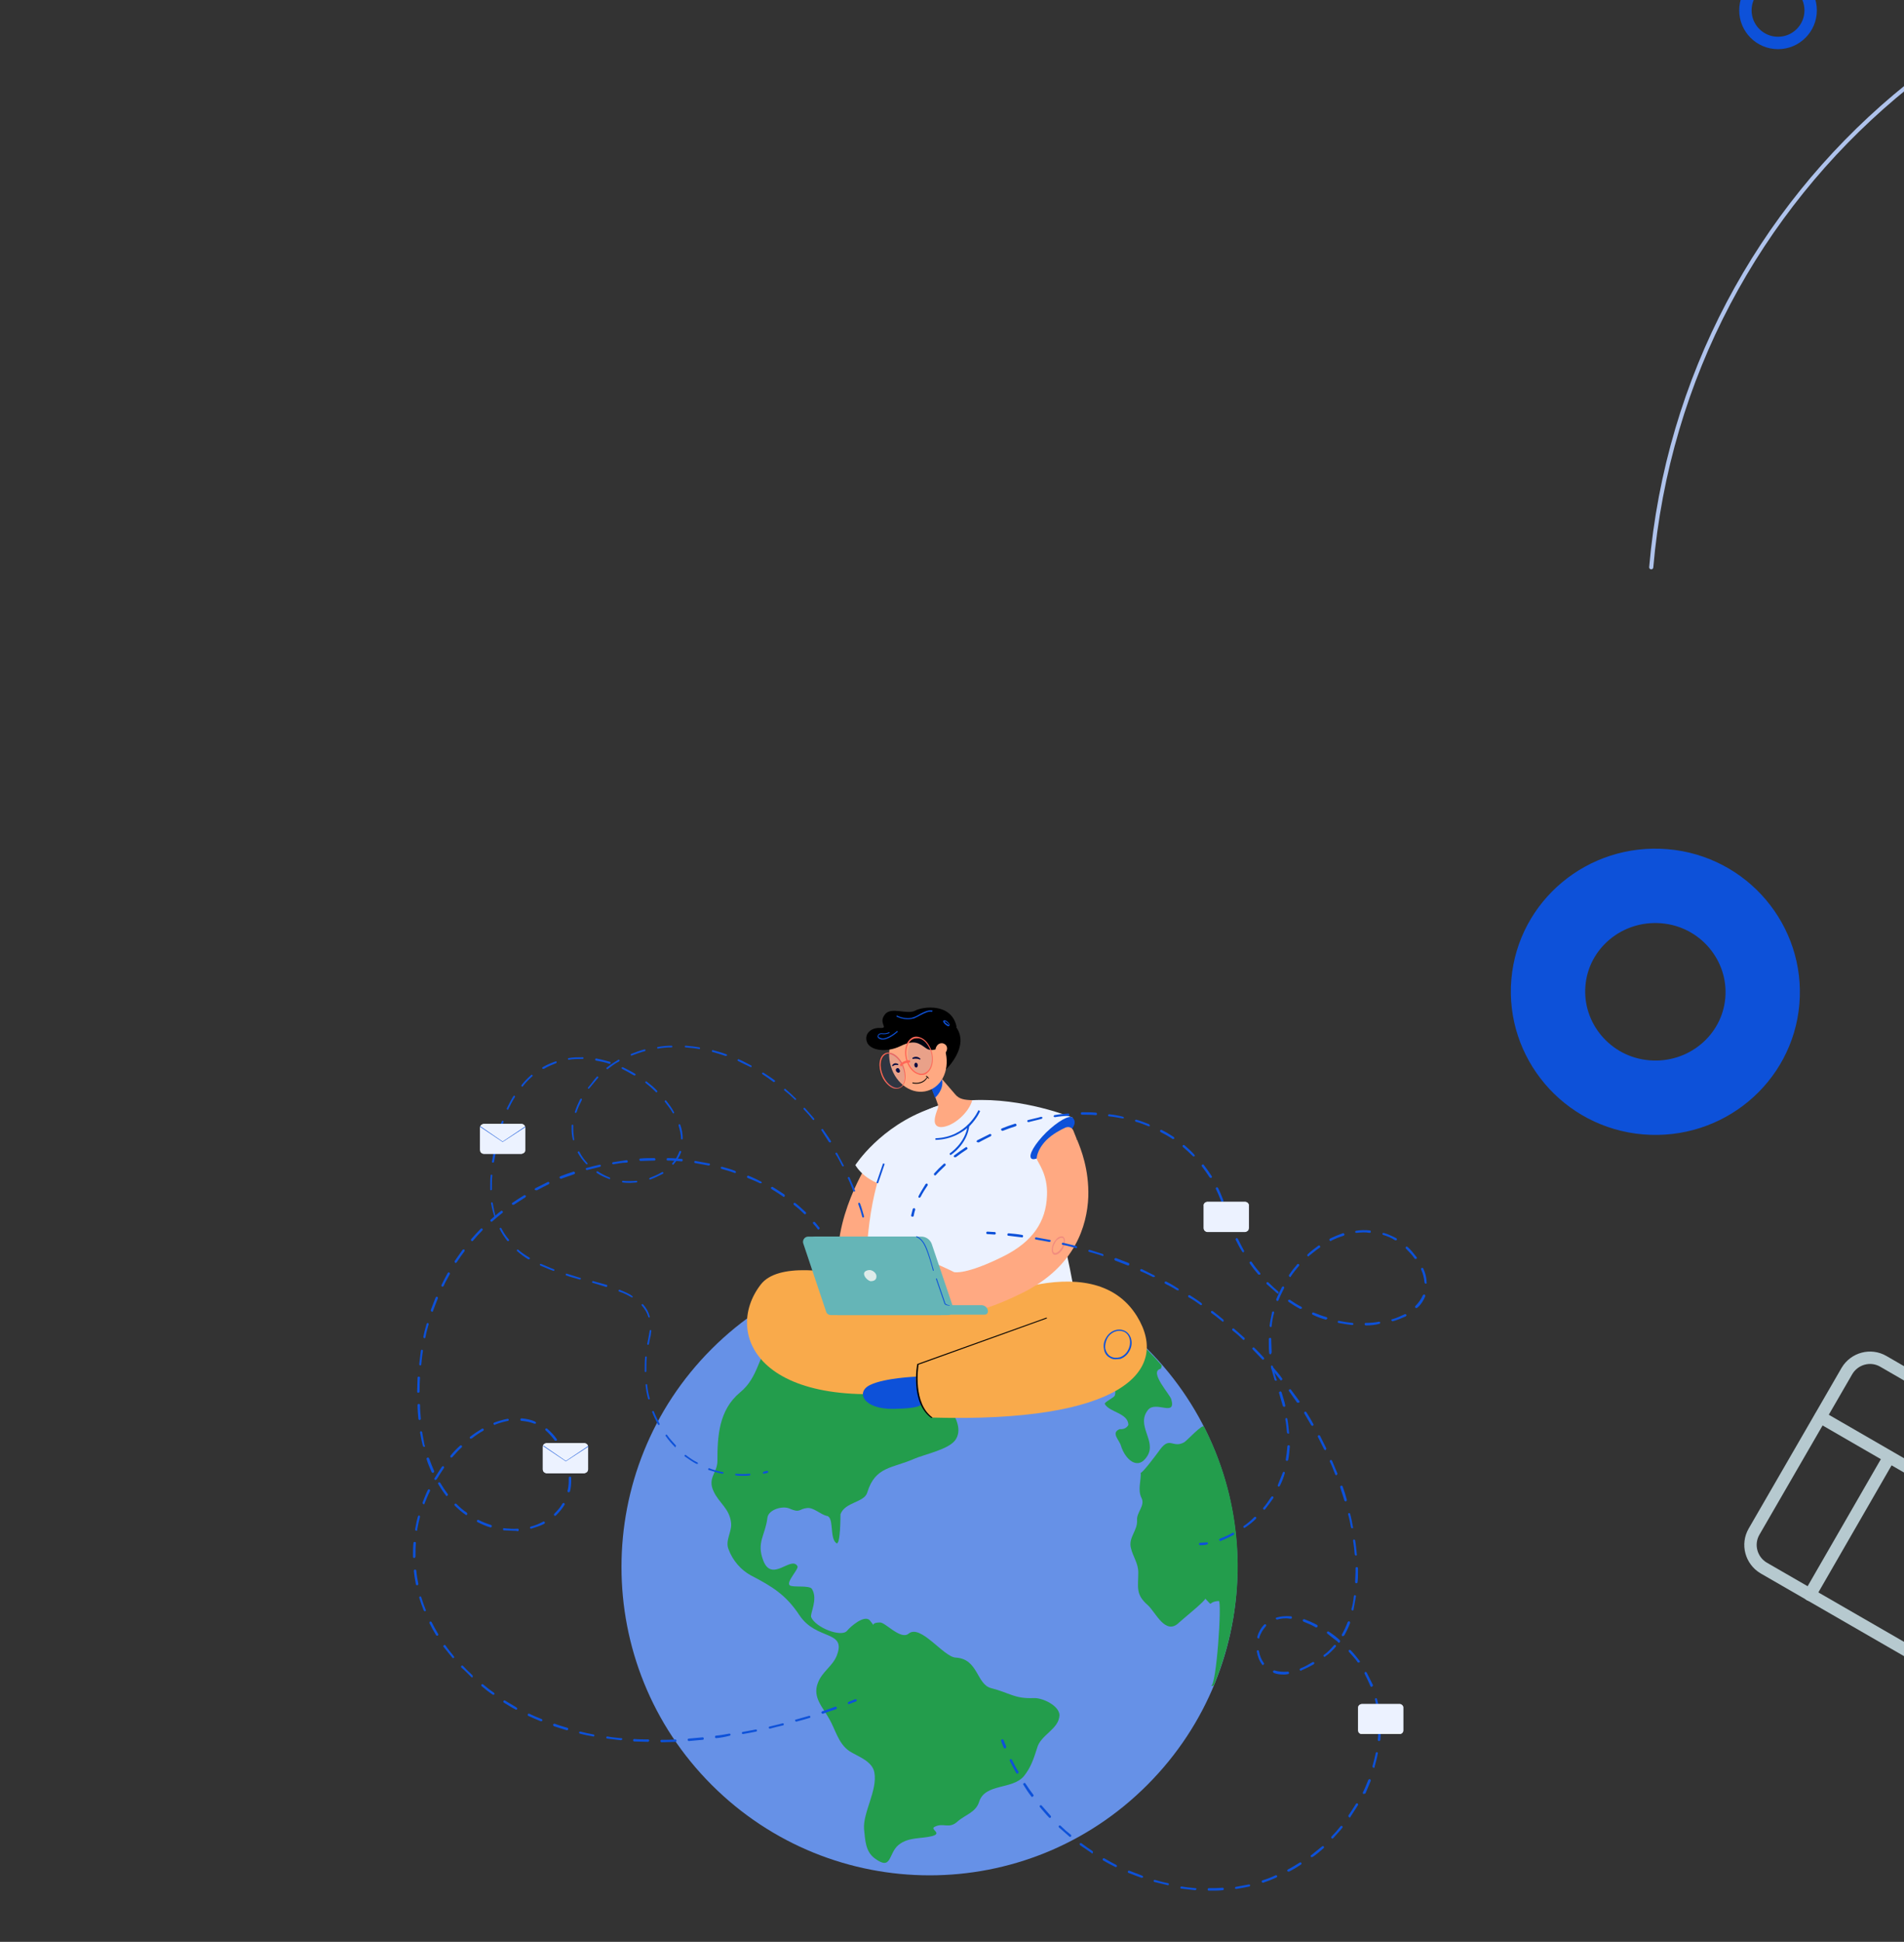 <?xml version="1.0" encoding="utf-8"?>
<!-- Generator: Adobe Illustrator 25.2.1, SVG Export Plug-In . SVG Version: 6.00 Build 0)  -->
<svg version="1.1" id="Layer_1" xmlns="http://www.w3.org/2000/svg" xmlns:xlink="http://www.w3.org/1999/xlink" x="0px" y="0px"
	 width="461px" height="470px" viewBox="0 0 461 470" style="enable-background:new 0 0 461 470;" xml:space="preserve">
<rect x="0" y="0" width="461" height="470" fill="#333333" stroke="none"/>
<style type="text/css">
	.st0{fill:none;stroke:#AFC3EC;stroke-linecap:round;}
	.st1{fill:none;stroke:#0D51D9;stroke-width:18;}
	.st2{fill:none;stroke:#0D51D9;stroke-width:3;stroke-miterlimit:4;}
	.st3{clip-path:url(#SVGID_2_);}
	.st4{fill:none;stroke:#B6C9CF;stroke-width:3;stroke-linecap:round;stroke-linejoin:round;}
	.st5{fill:#6691E7;}
	.st6{fill:#239D4C;}
	.st7{fill:#FFA982;}
	.st8{fill:#ECF2FF;}
	.st9{fill:#0D51D9;}
	.st10{fill:#F9AA4B;}
	.st11{fill:#020202;}
	.st12{fill:#65B5B7;}
	.st13{fill:#DEEBE9;}
	.st14{fill:#F18C7E;}
	.st15{fill:#060633;}
	.st16{fill:#FF6757;}
	.st17{opacity:0.3;}
	.st18{opacity:0.3;fill:#0D51D9;enable-background:new    ;}
</style>
<path class="st0" d="M551.6,318.7c91.8,7.9,172.7-60.4,180.7-152.7S672.3-7.5,580.5-15.4S407.8,45,399.8,137.3"/>
<path class="st1" d="M403,214.5c14.4,1.2,24.9,13.8,23.7,27.8c-1.2,14-13.7,24.5-28.1,23.3s-24.9-13.8-23.7-27.8
	C376.1,223.8,388.6,213.3,403,214.5z"/>
<ellipse class="st2" cx="430.5" cy="2.5" rx="7.9" ry="7.9"/>
<g>
	<g>
		<g>
			<g>
				<defs>
					<rect id="SVGID_1_" x="422.5" y="327.3" transform="matrix(0.5 -0.866 0.866 0.5 -86.31 582.136)" width="77" height="77"/>
				</defs>
				<clipPath id="SVGID_2_">
					<use xlink:href="#SVGID_1_"  style="overflow:visible;"/>
				</clipPath>
				<g class="st3">
					<path class="st4" d="M494.9,352L456,329.5c-3.1-1.8-7-0.7-8.8,2.3l-22.5,38.9c-1.8,3.1-0.7,7,2.3,8.8l39,22.5
						c3.1,1.8,7,0.7,8.8-2.3l22.5-38.9C499,357.7,498,353.8,494.9,352z"/>
					<path class="st4" d="M440.8,343l50,28.9"/>
					<path class="st4" d="M438.2,386l19.2-33.3"/>
				</g>
			</g>
		</g>
	</g>
</g>
<g>
	<path class="st5" d="M277.8,432c29.1-29.1,29.1-76.4,0-105.5c-29.1-29.1-76.4-29.1-105.5,0c-29.1,29.1-29.1,76.4,0,105.5
		C201.5,461.2,248.7,461.2,277.8,432z"/>
	<path class="st6" d="M231.7,304.9c0.3,0.2,0.6,0.4,1,0.6c0-0.2,15.7,4.8,17.3,5.5c4.7,2.1,7.5,2.9,2.4,4.5
		c2.2-0.7,7.2,12.9,10.8,12.4c3.4-0.6,4.4,3.3,5.3,6c0.5,1.4,2,2.2,1.4,3.9c-0.2,0.5-2.6,1.6-2.4,2c1,2,5.7,2.2,5.7,5.1
		c-0.4,0.7-1.1,1.1-2.1,1c-2.2,0.9-0.1,2.6,0.3,4c1,3.3,4.1,6.2,6.4,2.5c2.3-3.7-2.9-7.4,0.2-11.2c1.9-2.2,6.8,1.8,5.6-2.5
		c-0.3-1.2-5.5-6.7-2.6-7.4c0.1,0,0.2-0.3,0.3-0.8c-8.5-9.8-19.7-17.5-32.8-21.9C243,306.6,237.3,305.5,231.7,304.9z"/>
	<path class="st6" d="M291.5,345.3c-0.4-0.7-4.1,3.4-4.8,3.8c-2.8,1.5-3.4-1.5-5.8,1.7c-0.4,0.6-4.6,6.2-4.7,5.6
		c0.1,2.1-0.8,4.2,0.2,6.2c0.9,1.8-1.2,3.4-1.1,5.3c0.2,2.5-2.1,4.2-1.5,6.7c0.5,2.2,1.8,3.7,1.8,6c0,3.6-0.7,5.3,2.3,7.9
		c1.9,1.7,4.3,7.5,7.6,4.2c0.6-0.6,6.7-5.5,6.3-5.8c2.2,2.3,0.3,0.8,3.3,0.6c0.8,0-0.6,21-1.9,20.5c0.2,0.1,0.4,0.1,0.7-0.1
		c0.7-1.7,1.3-3.4,1.9-5.1C302.4,383,300.3,362.4,291.5,345.3z"/>
	<path class="st6" d="M256.5,415.1c0-2.2-4-4.2-6.2-4.1c-4.7,0.2-5.9-1.3-10.3-2.4c-3.6-0.9-3.1-7.1-8.6-7.4
		c-2.9-0.1-8.5-8.2-11.4-5.8c-1.9,1.6-5.6-2.7-6.9-2.7c-3,0-0.6,1.7-2.5-0.5c-1.3-1.5-4.8,1.6-5.5,2.5c-1.4,1.7-7.7-0.8-8.7-3.3
		c-0.3-0.9,1.7-4.3,0.2-6.8c-0.6-1-4.7-0.3-5.4-0.9c-0.9-0.8,2.2-3.9,1.9-4.6c-1.5-2.7-6.2,4.1-8.3-1.4c-1.7-4.4,0.5-6.1,1-10.3
		c0.2-2,3.6-3,5.3-2.3c2.7,1.2,2.3,0.1,4.3-0.1c1.6-0.2,3.3,1.6,4.8,1.9c1.8,0.3,0.6,5.4,2.3,6.6c1,0.7,1-6.8,1-7
		c1.1-3,5.8-2.8,6.5-5.3c1.9-6.3,6.1-5.8,11.3-8.1c2.5-1.1,8.6-2.3,10.1-4.7c2.9-4.5-4.7-11.2-6.7-14.4c0,0-1.7,1.9-2.1,2
		c-1.5,0.1-2.8-8.2-5.6-3.4c-0.5,0.9-2.6,1.2-1.4,2.5c2.2,2.6-2.1,3.2-3.4,2.9c-1.4-0.4-8.1-4.3-5.7-6.4c4.8-4.4,5.9-2.1,10.9-2.2
		c5.7,0,5.9,5.4,10.7-0.4c1.3-1.6-7.3-6.1-5.6-8.2c6-7.2,9.3,8.7,11.5,11.5c3.3,4,5.4,1.9,5.1-2.5c-0.1-2.1,4.3-4,4.6-6.3
		c0.1-0.5-2.9-4.6-3.3-4.9c-1.5-1-1.9-2-2.7-3c-1-1.3-2.6,0.6-3.5-0.5c-0.4-0.5-7.9-0.2-8.7-0.2c-3.9-0.1-8.4,0-12.4,0
		c-1.6-0.1-10.3,4.2-10.5,0.7c-0.1-1.7,1.9-4.7-1.7-3.3c-1.2,0.4-1.9-0.2-1.7-0.3c-2.5,0.5-7.3,2.3-9.3,4.1c-1.1,1,1.6,1.5,1.8,2.3
		c0.4,1.7-3.9,4.8-4.8,5.9c-3.4,3.9-3.2,9-7.7,12.7c-5.2,4.3-5.5,10.7-5.5,16.6c0,2.9-2.5,4.1-0.9,7.4c1.3,2.8,3.8,4.1,4.2,7.5
		c0.3,2.2-1.5,4.3-0.6,6.5c1,2.7,3,5,5.4,6.3c5.2,2.7,8.5,4.7,11.8,9.7c4.1,6.1,11.4,3.5,9,9.7c-1,2.6-3.6,3.9-4.6,6.7
		c-1.3,3.4,1.2,5.8,2.7,8.5c1.6,2.7,2.2,6,4.9,7.9c2,1.3,5.6,2.4,6.1,5.2c0.8,4.3-2.8,9.7-2.5,13.7c0.3,2.7,0.3,5.4,2.6,7.1
		c4.2,3.1,3.2-1.2,5.8-3.3c2.4-1.9,5.3-1.4,8.1-2.1c2.5-0.7-0.5-1.6,0.5-2.2c2.2-1.2,3.5,0.6,5.6-1.3c1.9-1.7,4.5-2.2,5.3-4.9
		c1.5-4.4,8-2.8,10.8-6.1c1.7-2.1,2.4-4.3,3.2-6.8C251.9,419.9,256.5,418.5,256.5,415.1C256.6,412.9,256.5,417.4,256.5,415.1z"/>
	<path class="st7" d="M210.9,280.2c-0.9,1.5-9.6,14.9-7.8,28l9.5-3.4l4.3-17.7L210.9,280.2z"/>
	<path class="st8" d="M248.8,274.7c0,0-5.8-10.4-20.1-7.5c-14.2,2.9-22,23-18.1,62.9c0,0,22.6-8.9,52-1.7
		C262.6,328.4,257.8,289.8,248.8,274.7z"/>
	<path class="st8" d="M259.7,270.5l-10,9.9c0,0-25.6,6.8-32.7,6.8c-7.1-0.1-9.9-5.2-9.9-5.2s6-9.4,18.2-13.7
		c1.1-0.4,2.3-0.8,3.6-1.1c2.1-0.5,4.2-0.8,6.3-0.9C247.7,265.6,259.7,270.5,259.7,270.5z"/>
	<path class="st9" d="M259.7,270.5c1.6,1.7-0.9,3.6-3.6,6.3c-2.8,2.7-5.6,4.3-6.4,3.6c-0.8-0.8,0.9-3.6,3.6-6.3
		C256.1,271.4,258.9,269.8,259.7,270.5z"/>
	<path class="st7" d="M251,280.5c0,0-0.1-2,2.3-4.5c1.5-1.5,3.4-2.5,4.7-3.1c0.8-0.3,1.6,0,1.9,0.8l0.8,2l-3.7,2.4L251,280.5z"/>
	<path class="st10" d="M233.4,317.1c0,0,30.8-16.5,41.9,1.5c8.2,13.4-4.1,25.8-49.7,24.5c0,0-4.5-2.1-3.4-12.9
		C222.5,325.9,233.4,317.1,233.4,317.1z"/>
	<path class="st10" d="M233.4,317.1c0,0-41.1-16.7-49.2-6.2c-9.3,12-0.4,32.3,42.9,25l5.3-5.7L233.4,317.1z"/>
	<path class="st9" d="M221.8,333.2c0,0-7.6,0.3-11.1,2c-3.6,1.7-1.7,5.9,5.6,5.8c7.2-0.1,6.7-1.2,6.7-1.2S221.6,336.1,221.8,333.2z"
		/>
	<path class="st11" d="M225.5,343.2c-5.1-3.6-3.5-12.9-3.4-13v-0.1l0.1,0l31.2-11.2l0.1,0.2l-31.1,11.2c-0.1,0.7-1.4,9.4,3.4,12.8
		L225.5,343.2z"/>
	<path class="st7" d="M231.5,317.9c-2.5,0-4.6-0.6-6.2-1.9c-3.2-2.3-3.7-6.1-3.3-8.6l3-1.7c0.1-0.8,6,2.2,6,2.2c0,0,2.8,0.8,12.3-4
		c6.6-3.4,10-8.1,10.2-14.6c0.2-4.9-2-7.6-2.5-8.8c-0.1-0.2,3.2-3.4,3.1-3.7l2.5-1.2c-0.1-0.3,2.4-1.2,2.3-1.3l1.9,1.6
		c0.9,2.2,2.9,7.1,2.7,13.8c-0.3,7-3.2,16.8-15.7,23.1C241,316.2,235.7,317.9,231.5,317.9z"/>
	<path class="st12" d="M229.5,318.3h-26.6c-0.6,0-1.1-0.4-1.2-0.9l-5.5-16.4c-0.3-0.8,0.3-1.7,1.2-1.7H223c1.2,0,2.2,0.7,2.6,1.8
		l5.2,15.4C231,317.4,230.4,318.3,229.5,318.3z"/>
	<path class="st12" d="M227.8,318.3h-26.6c-0.6,0-1.1-0.4-1.2-0.9l-5.5-16.4c-0.3-0.8,0.3-1.7,1.2-1.7h25.6c1.2,0,2.2,0.7,2.6,1.8
		l5.2,15.4C229.3,317.4,228.7,318.3,227.8,318.3z"/>
	<path class="st13" d="M209.2,308.3c0-0.6,0.7-0.9,1.4-0.9c0.6,0,1.7,0.7,1.6,1.6c0,0.9-0.8,1.1-1.4,1.1
		C210.2,310,209.2,309.1,209.2,308.3z"/>
	<path class="st12" d="M237.6,315.9h-36.4v2.3h37.2c0.4,0,0.8-0.3,0.8-0.8C239.2,316.6,238.5,315.9,237.6,315.9z"/>
	<path class="st9" d="M225.9,307.6c0-0.1-1.3-4.9-2.2-6.4c-0.8-1.5-1.9-1.8-1.9-1.8l0.1-0.2c0,0,1.1,0.3,2,1.9
		c0.9,1.5,2.1,6.2,2.2,6.4L225.9,307.6z"/>
	<path class="st9" d="M229.9,316c-1,0-1.2-0.4-1.2-0.4v0l-2.1-6.1l0.2-0.1l2.1,6.1c0,0,0.3,0.4,1.1,0.4L229.9,316L229.9,316z"/>
	<path class="st14" d="M255.5,303.7c-0.2,0-0.3,0-0.4-0.1c-0.6-0.4-0.6-1.6,0-2.8c0.3-0.5,0.7-1,1.1-1.3c0.5-0.3,0.9-0.3,1.2-0.2
		c0.6,0.4,0.6,1.6,0,2.8C256.9,303.1,256.1,303.7,255.5,303.7z M257,299.6c-0.2,0-0.4,0.1-0.6,0.2c-0.4,0.2-0.8,0.6-1,1.1
		c-0.6,1-0.6,2-0.2,2.3c0.5,0.3,1.3-0.3,1.9-1.3c0.6-1,0.6-2,0.2-2.3C257.2,299.7,257.1,299.6,257,299.6z"/>
	<path class="st7" d="M235.4,266.3c-1.8-0.1-3.1-0.2-4.1-1.4l-3.1-3.6l-0.9-1.1l-5.3-6.2l2.8,7.3l1.7,4.4l0.5,1.4
		c0.4,0.9-0.1,1.4-0.4,2.5c-0.1,0.4-1.1,3.2,1.3,3.2C230.8,272.7,234.6,269.3,235.4,266.3C235.4,266.3,235.4,266.3,235.4,266.3z"/>
	<path d="M229,258.9c0,0,5.9-5.6,2.5-10.3c-3.4-4.7-4.2,7.6-4.2,7.6l0.9,2.8L229,258.9z"/>
	<path class="st9" d="M228.1,261.2c0,0,0,0.1,0,0.1c0.5,2.5-1.7,4.4-1.7,4.4h0l-1.7-4.4c0.7-0.5,1.8-1.2,2.5-1.1
		C227.6,260.3,228,260.5,228.1,261.2z"/>
	<path class="st7" d="M215.7,258.1c-1.3-4.4,0.5-8.8,4.2-9.9c3.6-1.1,7.6,1.5,8.9,5.9c1.3,4.4-0.5,8.8-4.2,9.9
		C221,265.1,217,262.5,215.7,258.1z"/>
	<path d="M227.6,253.5c0,0-1.9,1.3-3.4,0.2c-1.6-1.1-2.7-2.2-6.2-0.5c-3.5,1.7-7.4,1-8.1-1c-0.7-2,1-3.5,3.2-3.4
		c2.2,0.1-0.5-1.1,1.1-3.2c1.5-2.1,5.4,0.1,7.4-1c1.9-1,8.8-1.9,10,3.9L227.6,253.5z"/>
	<path class="st7" d="M229,254.7c-0.4,0.7-1.3,0.9-1.9,0.5c-0.6-0.4-0.8-1.3-0.3-2c0.4-0.7,1.3-0.9,1.9-0.5
		C229.4,253.1,229.5,254,229,254.7z"/>
	<path class="st9" d="M213.8,251.6c-0.1,0-0.3,0-0.4,0c-0.8-0.2-1-0.6-0.9-0.9c0.1-0.4,0.5-0.7,1.2-0.6c1,0.1,1.6-0.3,1.6-0.3
		l0.1,0.2c0,0-0.6,0.4-1.8,0.3c-0.5-0.1-0.9,0.2-0.9,0.4c-0.1,0.3,0.3,0.5,0.8,0.6c1.3,0.3,3.7-1.7,3.7-1.8l0.2,0.2
		C217.3,249.8,215.3,251.6,213.8,251.6z"/>
	<path class="st9" d="M219.8,246.7c-1.4,0-2.7-0.6-2.8-0.7l0.2-0.2l-0.1,0.1l0.1-0.1c0.1,0.1,2.2,1.1,4,0.4c0.6-0.2,1.1-0.5,1.6-0.8
		c1-0.5,1.9-1,3-0.8l-0.1,0.3c-0.9-0.2-1.8,0.3-2.8,0.8c-0.5,0.3-1,0.5-1.6,0.8C220.8,246.6,220.3,246.7,219.8,246.7z"/>
	<path class="st9" d="M229.7,248.4c-0.4,0-1.1-0.6-1.3-1c-0.1-0.3,0-0.4,0.1-0.4c0.5-0.3,1.3,0.7,1.4,0.9l0,0v0
		c0.1,0.3-0.1,0.4-0.1,0.4C229.8,248.3,229.8,248.4,229.7,248.4z M228.8,247.2C228.7,247.2,228.7,247.2,228.8,247.2
		c-0.1,0-0.1,0.2,0.2,0.4c0.3,0.3,0.7,0.5,0.8,0.5c0,0,0,0,0-0.1C229.5,247.6,229,247.2,228.8,247.2z"/>
	<path class="st9" d="M270.1,329c-0.5,0-1-0.1-1.4-0.4c-0.8-0.4-1.3-1.2-1.4-2.1c-0.2-0.9,0-1.9,0.5-2.7c1-1.8,3.1-2.5,4.7-1.6
		c1.5,0.9,2,3.1,0.9,4.9c-0.5,0.9-1.3,1.5-2.1,1.8C270.9,328.9,270.5,329,270.1,329z M271,322.1c-1.1,0-2.3,0.7-2.9,1.8
		c-0.4,0.8-0.6,1.7-0.5,2.5c0.2,0.8,0.6,1.5,1.3,1.9c0.7,0.4,1.5,0.4,2.3,0.2c0.8-0.3,1.5-0.9,1.9-1.7c0.9-1.6,0.6-3.6-0.8-4.4
		C271.9,322.2,271.4,322.1,271,322.1z"/>
	<path class="st15" d="M221,256.3c0,0-0.1,0-0.1-0.1c0-0.1,0-0.1,0.1-0.2c0,0,0.9-0.6,1.8,0.2c0.1,0.1,0.1,0.1,0,0.2
		c-0.1,0.1-0.1,0.1-0.2,0C221.9,256.1,221.1,256.3,221,256.3C221,256.3,221,256.3,221,256.3z"/>
	<path class="st15" d="M222.2,257.7c0.1,0.3-0.1,0.6-0.3,0.7c-0.2,0-0.5-0.2-0.5-0.5c-0.1-0.3,0.1-0.6,0.3-0.7
		C221.9,257.2,222.2,257.4,222.2,257.7z"/>
	<path class="st15" d="M216.1,258.1C216.1,258.1,216,258.1,216.1,258.1c-0.1-0.1-0.1-0.2-0.1-0.2c0,0,0.4-0.9,1.4-0.4
		c0.1,0,0.1,0.1,0.1,0.2c0,0.1-0.1,0.1-0.1,0.1C216.7,257.6,216.2,258,216.1,258.1C216.2,258.1,216.1,258.1,216.1,258.1z"/>
	<path class="st15" d="M217.8,258.9c0.2,0.3,0.1,0.6-0.1,0.7c-0.2,0.1-0.5,0-0.7-0.3c-0.2-0.3-0.1-0.6,0.1-0.7
		C217.4,258.4,217.7,258.6,217.8,258.9z"/>
	<path class="st11" d="M221.8,262.3c-0.5,0-0.8-0.1-0.8-0.1c-0.1,0-0.1-0.1-0.1-0.1c0-0.1,0.1-0.1,0.1-0.1c0.1,0,2.3,0.6,3.5-1.4
		c0-0.1,0.1-0.1,0.1,0c0.1,0,0.1,0.1,0,0.1C223.9,262.1,222.6,262.3,221.8,262.3z"/>
	<path class="st11" d="M224.8,261.1C224.8,261.1,224.8,261.1,224.8,261.1c-0.1-0.2-0.3-0.4-0.6-0.6c0,0,0,0,0,0c0,0-0.1-0.1,0-0.1
		c0,0,0.1-0.1,0.1,0l0,0c0.3,0.2,0.6,0.4,0.6,0.7C224.9,261,224.9,261.1,224.8,261.1C224.9,261.1,224.9,261.1,224.8,261.1z"/>
	<path class="st9" d="M226.5,275.9l0-0.4c7.6-0.2,10.4-6.8,10.4-6.8l0.4,0.2c0,0.1-0.7,1.7-2.4,3.5
		C233.3,273.9,230.6,275.8,226.5,275.9z"/>
	<path class="st9" d="M230.1,279.6l-0.2-0.4c0,0,3.9-2.5,4.4-6.9l0.4,0.1C234.2,277,230.2,279.6,230.1,279.6z"/>
	<path class="st9" d="M213.8,281.6l-1.6,4.7l0.4,0.1l1.6-4.7L213.8,281.6z"/>
	<path class="st16" d="M217.1,263.5c-0.1,0-0.2,0-0.3,0c-1-0.1-2.1-1-2.9-2.3c-1.2-2.1-1.3-4.8-0.1-5.9c0.4-0.4,1-0.6,1.6-0.5
		c1,0.1,2.1,1,2.9,2.3c1.2,2.1,1.3,4.8,0.1,5.9C218,263.3,217.6,263.5,217.1,263.5z M215.1,255c-0.4,0-0.8,0.2-1.1,0.5
		c-1.1,1.1-1,3.6,0.2,5.6c0.7,1.2,1.7,2,2.7,2.2c0.5,0.1,1-0.1,1.4-0.4c1.1-1.1,1-3.6-0.2-5.6c-0.7-1.2-1.7-2-2.7-2.2
		C215.3,255,215.2,255,215.1,255z"/>
	<g class="st17">
		<path class="st18" d="M225.2,253.9c1,2.1,0.7,4.7-0.6,5.7c-1.3,1.1-3.2,0.2-4.2-1.9c-1-2.1-0.7-4.7,0.6-5.7
			C222.3,251,224.2,251.8,225.2,253.9z"/>
	</g>
	<g class="st17">
		<path class="st18" d="M218.4,257.2c1,2.1,0.9,4.7-0.3,5.8c-1.2,1.1-2.9,0.2-3.9-1.9c-1-2.1-0.9-4.7,0.3-5.8
			C215.6,254.2,217.4,255.1,218.4,257.2z"/>
	</g>
	<path class="st16" d="M223.1,260.2c-0.2,0-0.4,0-0.6-0.1c-1.1-0.3-2-1.1-2.7-2.5c-1.1-2.3-0.8-5,0.7-6.2c0.6-0.5,1.3-0.6,2-0.4
		c1.1,0.3,2,1.1,2.7,2.5c1.1,2.3,0.8,5-0.7,6.2C224.1,260.1,223.6,260.2,223.1,260.2z M222,251.3c-0.5,0-0.9,0.1-1.3,0.4
		c-1.4,1.1-1.7,3.7-0.6,5.8c0.6,1.2,1.5,2.1,2.5,2.3c0.6,0.2,1.3,0,1.8-0.4c1.4-1.1,1.7-3.7,0.6-5.8c-0.6-1.2-1.5-2.1-2.5-2.3
		C222.4,251.3,222.2,251.3,222,251.3z"/>
	<path class="st16" d="M218.2,258.1c-0.1,0-0.1,0-0.2-0.1c-0.1-0.1-0.1-0.3-0.1-0.4c0,0,0.7-0.9,2.2-1c0.1,0,0.3,0.1,0.3,0.3
		c0,0.1-0.1,0.3-0.3,0.3c-1.2,0-1.8,0.7-1.8,0.8C218.3,258.1,218.3,258.1,218.2,258.1z"/>
	<path class="st9" d="M198.2,297.6c-0.1,0-0.2,0-0.2-0.1c-0.3-0.4-0.7-0.9-1.1-1.3c-0.1-0.1-0.1-0.3,0-0.4c0.1-0.1,0.3-0.1,0.4,0
		c0.4,0.4,0.7,0.9,1.1,1.3c0.1,0.1,0.1,0.3-0.1,0.4C198.3,297.6,198.3,297.6,198.2,297.6z"/>
	<path class="st9" d="M160.2,421.7c-0.1,0-0.3-0.1-0.3-0.3c0-0.2,0.1-0.3,0.3-0.3c1.1,0,2.2,0,3.3-0.1c0.1,0,0.3,0.1,0.3,0.3
		c0,0.2-0.1,0.3-0.3,0.3C162.4,421.6,161.3,421.7,160.2,421.7z M156.9,421.6c-1.1,0-2.2-0.1-3.3-0.1c-0.2,0-0.3-0.1-0.3-0.3
		c0-0.2,0.1-0.3,0.3-0.3c1.1,0.1,2.2,0.1,3.3,0.1c0.2,0,0.3,0.1,0.3,0.3C157.1,421.5,157,421.6,156.9,421.6z M166.8,421.4
		c-0.1,0-0.3-0.1-0.3-0.3c0-0.2,0.1-0.3,0.3-0.3c1.1-0.1,2.2-0.2,3.3-0.3c0.2,0,0.3,0.1,0.3,0.3c0,0.2-0.1,0.3-0.3,0.3
		C169,421.2,167.9,421.3,166.8,421.4C166.8,421.4,166.8,421.4,166.8,421.4z M150.3,421.2C150.2,421.2,150.2,421.2,150.3,421.2
		c-1.1-0.1-2.3-0.3-3.3-0.4c-0.1,0-0.3-0.2-0.2-0.3c0-0.1,0.2-0.3,0.3-0.2c1.1,0.2,2.2,0.3,3.3,0.4c0.2,0,0.3,0.1,0.3,0.3
		C150.5,421.1,150.4,421.2,150.3,421.2z M173.4,420.7c-0.1,0-0.3-0.1-0.3-0.3c0-0.1,0.1-0.3,0.2-0.3c1.1-0.1,2.2-0.3,3.3-0.5
		c0.1,0,0.3,0.1,0.3,0.2c0,0.1-0.1,0.3-0.2,0.3C175.6,420.4,174.5,420.6,173.4,420.7C173.4,420.7,173.4,420.7,173.4,420.7z
		 M143.7,420.3C143.7,420.3,143.7,420.3,143.7,420.3c-1.1-0.2-2.2-0.4-3.3-0.7c-0.1,0-0.2-0.2-0.2-0.3c0-0.1,0.2-0.2,0.3-0.2
		c1.1,0.3,2.1,0.5,3.2,0.7c0.1,0,0.3,0.2,0.2,0.3C143.9,420.2,143.8,420.3,143.7,420.3z M179.9,419.7c-0.1,0-0.3-0.1-0.3-0.2
		c0-0.1,0.1-0.3,0.2-0.3c1.1-0.2,2.2-0.4,3.2-0.6c0.1,0,0.3,0.1,0.3,0.2c0,0.1-0.1,0.3-0.2,0.3C182.2,419.3,181,419.5,179.9,419.7
		C180,419.7,179.9,419.7,179.9,419.7z M137.3,418.8C137.2,418.8,137.2,418.8,137.3,418.8c-1.1-0.3-2.2-0.7-3.2-1
		c-0.1-0.1-0.2-0.2-0.2-0.4c0.1-0.1,0.2-0.2,0.4-0.2c1,0.4,2.1,0.7,3.1,1c0.1,0,0.2,0.2,0.2,0.3
		C137.5,418.7,137.4,418.8,137.3,418.8z M186.4,418.4c-0.1,0-0.2-0.1-0.3-0.2c0-0.1,0.1-0.3,0.2-0.3c1.1-0.3,2.2-0.5,3.2-0.8
		c0.1,0,0.3,0.1,0.3,0.2c0,0.1-0.1,0.3-0.2,0.3C188.6,417.8,187.6,418.1,186.4,418.4C186.5,418.3,186.4,418.4,186.4,418.4z
		 M192.8,416.7c-0.1,0-0.2-0.1-0.3-0.2c0-0.1,0-0.3,0.2-0.3c1.1-0.3,2.1-0.6,3.2-0.9c0.1,0,0.3,0,0.3,0.2c0,0.1,0,0.3-0.2,0.3
		C195,416.1,194,416.4,192.8,416.7C192.9,416.7,192.9,416.7,192.8,416.7z M131,416.6c0,0-0.1,0-0.1,0c-1-0.4-2.1-0.9-3-1.3
		c-0.1-0.1-0.2-0.2-0.1-0.4c0.1-0.1,0.2-0.2,0.4-0.1c1,0.5,2,0.9,3,1.3c0.1,0.1,0.2,0.2,0.1,0.4C131.2,416.6,131.1,416.6,131,416.6z
		 M199.2,414.8c-0.1,0-0.2-0.1-0.3-0.2c-0.1-0.1,0-0.3,0.2-0.4c1.1-0.4,2.1-0.7,3.1-1.1c0.1-0.1,0.3,0,0.4,0.2
		c0.1,0.1,0,0.3-0.2,0.4C201.4,414,200.3,414.4,199.2,414.8C199.2,414.8,199.2,414.8,199.2,414.8z M125,413.8c-0.1,0-0.1,0-0.1,0
		c-1-0.5-1.9-1.1-2.9-1.7c-0.1-0.1-0.2-0.3-0.1-0.4c0.1-0.1,0.3-0.2,0.4-0.1c0.9,0.6,1.9,1.1,2.8,1.7c0.1,0.1,0.2,0.3,0.1,0.4
		C125.2,413.7,125.1,413.8,125,413.8z M119.4,410.2c-0.1,0-0.1,0-0.2-0.1c-0.9-0.6-1.8-1.3-2.6-2c-0.1-0.1-0.1-0.3,0-0.4
		c0.1-0.1,0.3-0.1,0.4,0c0.8,0.7,1.7,1.4,2.6,2c0.1,0.1,0.2,0.3,0.1,0.4C119.6,410.2,119.5,410.2,119.4,410.2z M114.3,406
		c-0.1,0-0.1,0-0.2-0.1c-0.2-0.2-0.4-0.4-0.6-0.6c-0.6-0.6-1.2-1.2-1.8-1.7c-0.1-0.1-0.1-0.3,0-0.4c0.1-0.1,0.3-0.1,0.4,0
		c0.6,0.6,1.1,1.2,1.7,1.7c0.2,0.2,0.4,0.4,0.6,0.6c0.1,0.1,0.1,0.3,0,0.4C114.5,406,114.4,406,114.3,406z M109.7,401.3
		c-0.1,0-0.2,0-0.2-0.1c-0.7-0.9-1.4-1.7-2.1-2.6c-0.1-0.1-0.1-0.3,0.1-0.4c0.1-0.1,0.3-0.1,0.4,0.1c0.6,0.9,1.3,1.7,2,2.6
		c0.1,0.1,0.1,0.3,0,0.4C109.8,401.3,109.8,401.3,109.7,401.3z M105.8,395.9c-0.1,0-0.2-0.1-0.2-0.1c-0.6-1-1.1-1.9-1.6-2.9
		c-0.1-0.1,0-0.3,0.1-0.4c0.1-0.1,0.3,0,0.4,0.1c0.5,1,1,1.9,1.6,2.9c0.1,0.1,0,0.3-0.1,0.4C105.9,395.9,105.9,395.9,105.8,395.9z
		 M102.9,390c-0.1,0-0.2-0.1-0.3-0.2c-0.4-1-0.8-2.1-1.1-3.1c0-0.1,0-0.3,0.2-0.3c0.1,0,0.3,0,0.3,0.2c0.3,1,0.7,2.1,1.1,3.1
		C103.2,389.8,103.1,389.9,102.9,390C102.9,390,102.9,390,102.9,390z M101,383.7c-0.1,0-0.3-0.1-0.3-0.2c-0.2-1.1-0.4-2.2-0.5-3.3
		c0-0.2,0.1-0.3,0.3-0.3s0.3,0.1,0.3,0.3c0.1,1.1,0.3,2.2,0.5,3.2C101.3,383.5,101.2,383.7,101,383.7C101,383.7,101,383.7,101,383.7
		z M100.3,377.1c-0.1,0-0.3-0.1-0.3-0.3c0-0.1,0-0.2,0-0.3c0-1,0-2,0.1-3c0-0.2,0.1-0.3,0.3-0.3s0.3,0.1,0.3,0.3c-0.1,1-0.1,2-0.1,3
		c0,0.1,0,0.2,0,0.3C100.5,377,100.4,377.1,100.3,377.1z M100.8,370.5C100.8,370.5,100.8,370.5,100.8,370.5c-0.2,0-0.3-0.2-0.3-0.3
		c0.2-1.1,0.4-2.2,0.7-3.2c0-0.1,0.2-0.2,0.3-0.2s0.2,0.2,0.2,0.3c-0.3,1.1-0.5,2.1-0.7,3.2C101.1,370.4,101,370.5,100.8,370.5z
		 M124.3,370.5c-0.8,0-1.5-0.1-2.3-0.1c-0.1,0-0.3-0.2-0.2-0.3c0-0.2,0.2-0.3,0.3-0.2c1.1,0.1,2.2,0.2,3.2,0.1
		c0.2,0,0.3,0.1,0.3,0.3c0,0.2-0.1,0.3-0.3,0.3C125,370.5,124.7,370.5,124.3,370.5z M128.6,370c-0.1,0-0.2-0.1-0.3-0.2
		c0-0.1,0.1-0.3,0.2-0.3c1.1-0.3,2.1-0.7,3-1.2c0.1-0.1,0.3,0,0.4,0.1c0.1,0.1,0,0.3-0.1,0.4C130.9,369.3,129.8,369.6,128.6,370
		C128.7,370,128.6,370,128.6,370z M118.8,369.7C118.8,369.7,118.8,369.7,118.8,369.7c-1.1-0.3-2.2-0.8-3.2-1.3
		c-0.1-0.1-0.2-0.2-0.1-0.4c0.1-0.1,0.2-0.2,0.4-0.1c1,0.5,2,0.9,3,1.2c0.1,0.1,0.2,0.2,0.2,0.3C119,369.6,118.9,369.7,118.8,369.7z
		 M134.4,366.9c-0.1,0-0.1,0-0.2-0.1c-0.1-0.1-0.1-0.3,0-0.4c0.8-0.8,1.5-1.6,2-2.5c0.1-0.1,0.3-0.2,0.4-0.1
		c0.1,0.1,0.2,0.3,0.1,0.4c-0.6,1-1.3,1.8-2.1,2.6C134.5,366.8,134.5,366.9,134.4,366.9z M112.9,366.7c-0.1,0-0.1,0-0.2-0.1
		c-0.9-0.6-1.8-1.4-2.6-2.2c-0.1-0.1-0.1-0.3,0-0.4c0.1-0.1,0.3-0.1,0.4,0c0.8,0.8,1.6,1.5,2.5,2.1c0.1,0.1,0.2,0.3,0.1,0.4
		C113.1,366.7,113,366.7,112.9,366.7z M102.6,364.1C102.5,364.1,102.5,364.1,102.6,364.1c-0.2-0.1-0.3-0.2-0.3-0.4
		c0.4-1,0.8-2.1,1.3-3.1c0.1-0.1,0.2-0.2,0.4-0.1c0.1,0.1,0.2,0.2,0.1,0.4c-0.5,1-0.9,2-1.3,3C102.8,364.1,102.7,364.1,102.6,364.1z
		 M108.2,362.1c-0.1,0-0.2,0-0.2-0.1c-0.7-0.9-1.3-1.8-1.9-2.8c-0.1-0.1,0-0.3,0.1-0.4c0.1-0.1,0.3,0,0.4,0.1c0.6,1,1.2,1.9,1.8,2.7
		c0.1,0.1,0.1,0.3-0.1,0.4C108.3,362.1,108.2,362.1,108.2,362.1z M137.7,361.2C137.6,361.2,137.6,361.2,137.7,361.2
		c-0.2,0-0.3-0.2-0.3-0.3c0.2-0.8,0.3-1.6,0.3-2.4c0-0.3,0-0.5,0-0.8c0-0.2,0.1-0.3,0.3-0.3c0.2,0,0.3,0.1,0.3,0.3
		c0,0.3,0,0.6,0,0.8c0,0.9-0.1,1.7-0.3,2.5C137.9,361.1,137.8,361.2,137.7,361.2z M105.4,358.2c-0.1,0-0.1,0-0.1,0
		c-0.1-0.1-0.2-0.3-0.1-0.4c0.6-1,1.2-1.9,1.8-2.8c0.1-0.1,0.3-0.2,0.4-0.1c0.1,0.1,0.2,0.3,0.1,0.4c-0.6,0.9-1.2,1.8-1.8,2.8
		C105.6,358.1,105.5,358.2,105.4,358.2z M104.8,356.5c-0.1,0-0.2-0.1-0.3-0.2c-0.4-1-0.9-2-1.2-3.1c-0.1-0.1,0-0.3,0.2-0.4
		c0.1-0.1,0.3,0,0.4,0.2c0.4,1.1,0.8,2.1,1.2,3c0.1,0.1,0,0.3-0.1,0.4C104.9,356.5,104.8,356.5,104.8,356.5z M137.3,354.7
		c-0.1,0-0.2-0.1-0.3-0.2c0-0.1-0.1-0.2-0.1-0.3c-0.3-1-0.6-1.9-1-2.7c-0.1-0.1,0-0.3,0.1-0.4c0.1-0.1,0.3,0,0.4,0.1
		c0.4,0.9,0.8,1.8,1.1,2.8c0,0.1,0.1,0.2,0.1,0.4C137.6,354.5,137.5,354.6,137.3,354.7C137.4,354.7,137.3,354.7,137.3,354.7z
		 M109.3,352.8c-0.1,0-0.1,0-0.2-0.1c-0.1-0.1-0.1-0.3,0-0.4c0.7-0.9,1.5-1.7,2.3-2.4c0.1-0.1,0.3-0.1,0.4,0c0.1,0.1,0.1,0.3,0,0.4
		c-0.8,0.7-1.5,1.5-2.3,2.4C109.4,352.7,109.3,352.8,109.3,352.8z M102.7,350.2c-0.1,0-0.2-0.1-0.3-0.2c-0.3-1.1-0.5-2.2-0.7-3.3
		c0-0.1,0.1-0.3,0.2-0.3c0.1,0,0.3,0.1,0.3,0.2c0.2,1.1,0.4,2.2,0.6,3.2C103,350,102.9,350.2,102.7,350.2
		C102.7,350.2,102.7,350.2,102.7,350.2z M134.5,348.7c-0.1,0-0.2,0-0.2-0.1c-0.7-0.9-1.4-1.7-2.2-2.4c-0.1-0.1-0.1-0.3,0-0.4
		c0.1-0.1,0.3-0.1,0.4,0c0.8,0.7,1.6,1.5,2.3,2.5c0.1,0.1,0.1,0.3-0.1,0.4C134.6,348.7,134.6,348.7,134.5,348.7z M114,348.2
		c-0.1,0-0.2,0-0.2-0.1c-0.1-0.1-0.1-0.3,0.1-0.4c0.9-0.7,1.8-1.3,2.8-1.9c0.1-0.1,0.3,0,0.4,0.1c0.1,0.1,0,0.3-0.1,0.4
		c-0.9,0.5-1.8,1.1-2.7,1.8C114.2,348.2,114.1,348.2,114,348.2z M119.8,344.9c-0.1,0-0.2-0.1-0.3-0.2c-0.1-0.1,0-0.3,0.2-0.4
		c1.1-0.4,2.2-0.7,3.2-0.9c0.1,0,0.3,0.1,0.3,0.2c0,0.1-0.1,0.3-0.2,0.3c-1,0.2-2.1,0.5-3.1,0.9
		C119.8,344.9,119.8,344.9,119.8,344.9z M129.5,344.6c0,0-0.1,0-0.1,0c-1-0.4-2-0.6-3.1-0.7c-0.2,0-0.3-0.1-0.3-0.3
		c0-0.2,0.1-0.3,0.3-0.3c1.1,0.1,2.3,0.3,3.3,0.8c0.1,0.1,0.2,0.2,0.2,0.4C129.7,344.5,129.6,344.6,129.5,344.6z M101.6,343.7
		c-0.1,0-0.3-0.1-0.3-0.3c-0.1-1.1-0.2-2.2-0.2-3.3c0-0.2,0.1-0.3,0.3-0.3c0.2,0,0.3,0.1,0.3,0.3c0,1.1,0.1,2.2,0.2,3.3
		C101.9,343.5,101.8,343.7,101.6,343.7C101.6,343.7,101.6,343.7,101.6,343.7z M101.3,337.1c-0.2,0-0.3-0.1-0.3-0.3
		c0-1.1,0.1-2.2,0.1-3.3c0-0.2,0.1-0.3,0.3-0.3c0.2,0,0.3,0.1,0.3,0.3c-0.1,1.1-0.1,2.2-0.1,3.3
		C101.6,336.9,101.5,337.1,101.3,337.1z M101.8,330.5C101.7,330.5,101.7,330.5,101.8,330.5c-0.2,0-0.3-0.2-0.3-0.3
		c0.1-1.1,0.3-2.2,0.4-3.3c0-0.1,0.2-0.3,0.3-0.2c0.1,0,0.3,0.2,0.2,0.3c-0.2,1.1-0.3,2.2-0.4,3.3
		C102,330.3,101.9,330.5,101.8,330.5z M102.8,323.9C102.8,323.9,102.8,323.9,102.8,323.9c-0.2,0-0.3-0.2-0.3-0.3
		c0.2-1.1,0.5-2.2,0.8-3.2c0-0.1,0.2-0.2,0.3-0.2c0.1,0,0.2,0.2,0.2,0.3c-0.3,1-0.6,2.1-0.8,3.2C103,323.8,102.9,323.9,102.8,323.9z
		 M104.6,317.5C104.5,317.5,104.5,317.5,104.6,317.5c-0.2-0.1-0.3-0.2-0.3-0.4c0.4-1.1,0.8-2.1,1.2-3.1c0.1-0.1,0.2-0.2,0.4-0.1
		c0.1,0.1,0.2,0.2,0.1,0.4c-0.4,1-0.8,2-1.2,3.1C104.8,317.5,104.7,317.5,104.6,317.5z M107.1,311.4c0,0-0.1,0-0.1,0
		c-0.1-0.1-0.2-0.2-0.1-0.4c0.5-1,1-2,1.5-2.9c0.1-0.1,0.3-0.2,0.4-0.1c0.1,0.1,0.2,0.3,0.1,0.4c-0.5,1-1.1,1.9-1.5,2.9
		C107.3,311.4,107.2,311.4,107.1,311.4z M110.3,305.7c-0.1,0-0.1,0-0.1-0.1c-0.1-0.1-0.2-0.3-0.1-0.4c0.6-0.9,1.3-1.8,1.9-2.7
		c0.1-0.1,0.3-0.1,0.4-0.1c0.1,0.1,0.1,0.3,0.1,0.4c-0.7,0.9-1.3,1.8-1.9,2.7C110.5,305.6,110.4,305.7,110.3,305.7z M114.3,300.4
		c-0.1,0-0.1,0-0.2-0.1c-0.1-0.1-0.1-0.3,0-0.4c0.7-0.8,1.5-1.7,2.3-2.5c0.1-0.1,0.3-0.1,0.4,0c0.1,0.1,0.1,0.3,0,0.4
		c-0.8,0.8-1.5,1.6-2.2,2.4C114.5,300.4,114.4,300.4,114.3,300.4z M119,295.7c-0.1,0-0.1,0-0.2-0.1c-0.1-0.1-0.1-0.3,0-0.4
		c0.8-0.7,1.7-1.5,2.5-2.1c0.1-0.1,0.3-0.1,0.4,0.1c0.1,0.1,0.1,0.3-0.1,0.4c-0.9,0.7-1.7,1.4-2.5,2.1
		C119.1,295.7,119,295.7,119,295.7z M194.9,293.9c-0.1,0-0.1,0-0.2-0.1c-0.8-0.8-1.6-1.5-2.5-2.2c-0.1-0.1-0.1-0.3,0-0.4
		c0.1-0.1,0.3-0.1,0.4,0c0.9,0.7,1.7,1.5,2.5,2.2c0.1,0.1,0.1,0.3,0,0.4C195,293.9,194.9,293.9,194.9,293.9z M124.2,291.6
		c-0.1,0-0.2,0-0.2-0.1c-0.1-0.1-0.1-0.3,0.1-0.4c0.9-0.6,1.8-1.2,2.8-1.8c0.1-0.1,0.3,0,0.4,0.1c0.1,0.1,0,0.3-0.1,0.4
		c-0.9,0.6-1.9,1.2-2.8,1.8C124.3,291.6,124.2,291.6,124.2,291.6z M189.8,289.7c-0.1,0-0.1,0-0.2-0.1c-0.9-0.6-1.8-1.2-2.8-1.8
		c-0.1-0.1-0.2-0.3-0.1-0.4c0.1-0.1,0.3-0.2,0.4-0.1c1,0.6,1.9,1.2,2.8,1.8c0.1,0.1,0.2,0.3,0.1,0.4
		C189.9,289.7,189.8,289.7,189.8,289.7z M129.8,288.1c-0.1,0-0.2-0.1-0.3-0.1c-0.1-0.1,0-0.3,0.1-0.4c1-0.5,2-1,3-1.5
		c0.1-0.1,0.3,0,0.4,0.1c0.1,0.1,0,0.3-0.1,0.4c-1,0.5-2,1-2.9,1.5C129.9,288.1,129.8,288.1,129.8,288.1z M184.1,286.4
		c0,0-0.1,0-0.1,0c-1-0.5-2-0.9-3-1.3c-0.1-0.1-0.2-0.2-0.1-0.4c0.1-0.1,0.2-0.2,0.4-0.1c1,0.4,2,0.9,3,1.4c0.1,0.1,0.2,0.2,0.1,0.4
		C184.3,286.3,184.2,286.4,184.1,286.4z M135.8,285.3c-0.1,0-0.2-0.1-0.3-0.2c-0.1-0.1,0-0.3,0.2-0.4c1-0.4,2.1-0.8,3.1-1.1
		c0.1-0.1,0.3,0,0.4,0.2c0.1,0.1,0,0.3-0.2,0.4c-1,0.4-2.1,0.7-3.1,1.1C135.9,285.3,135.8,285.3,135.8,285.3z M177.9,283.9
		C177.9,283.9,177.9,283.9,177.9,283.9c-1.1-0.4-2.2-0.7-3.2-1c-0.1,0-0.2-0.2-0.2-0.3c0-0.1,0.2-0.2,0.3-0.2c1.1,0.3,2.2,0.6,3.2,1
		c0.1,0.1,0.2,0.2,0.2,0.4C178.2,283.8,178.1,283.9,177.9,283.9z M142.1,283.2c-0.1,0-0.2-0.1-0.3-0.2c0-0.1,0.1-0.3,0.2-0.3
		c1.1-0.3,2.2-0.6,3.2-0.8c0.1,0,0.3,0.1,0.3,0.2c0,0.1-0.1,0.3-0.2,0.3C144.3,282.7,143.2,282.9,142.1,283.2
		C142.1,283.2,142.1,283.2,142.1,283.2z M171.6,282.1C171.5,282.1,171.5,282.1,171.6,282.1c-1.1-0.2-2.2-0.4-3.3-0.6
		c-0.1,0-0.3-0.2-0.2-0.3c0-0.1,0.2-0.3,0.3-0.2c1.1,0.2,2.2,0.4,3.3,0.6c0.1,0,0.3,0.2,0.2,0.3C171.8,282,171.7,282.1,171.6,282.1z
		 M148.5,281.8c-0.1,0-0.3-0.1-0.3-0.2c0-0.1,0.1-0.3,0.2-0.3c1.1-0.2,2.2-0.3,3.3-0.5c0.1,0,0.3,0.1,0.3,0.3c0,0.2-0.1,0.3-0.3,0.3
		C150.7,281.4,149.6,281.6,148.5,281.8C148.6,281.8,148.5,281.8,148.5,281.8z M165,281.1L165,281.1c-1.1-0.1-2.2-0.2-3.3-0.2
		c-0.2,0-0.3-0.1-0.3-0.3c0-0.2,0.1-0.3,0.3-0.3c1.1,0,2.2,0.1,3.3,0.2c0.2,0,0.3,0.1,0.3,0.3C165.3,281,165.2,281.1,165,281.1z
		 M155.1,281c-0.1,0-0.3-0.1-0.3-0.3c0-0.2,0.1-0.3,0.3-0.3c1.1-0.1,2.2-0.1,3.3-0.1c0.1,0,0.3,0.1,0.3,0.3c0,0.2-0.1,0.3-0.3,0.3
		C157.3,280.9,156.2,281,155.1,281C155.1,281,155.1,281,155.1,281z"/>
	<path class="st9" d="M205.6,412.5c-0.1,0-0.2-0.1-0.3-0.2c-0.1-0.1,0-0.3,0.2-0.4c1-0.4,1.5-0.6,1.5-0.6c0.1-0.1,0.3,0,0.4,0.1
		c0.1,0.1,0,0.3-0.1,0.4c0,0-0.6,0.2-1.6,0.6C205.6,412.5,205.6,412.5,205.6,412.5z"/>
	<path class="st9" d="M220.9,294.5C220.9,294.5,220.9,294.5,220.9,294.5c-0.2,0-0.3-0.2-0.3-0.3c0.1-0.5,0.3-1.1,0.4-1.6
		c0.1-0.1,0.2-0.2,0.4-0.2c0.1,0.1,0.2,0.2,0.2,0.4c-0.2,0.5-0.3,1.1-0.4,1.6C221.1,294.4,221,294.5,220.9,294.5z"/>
	<path class="st9" d="M295.5,373c-0.1,0-0.2-0.1-0.3-0.2c-0.1-0.1,0-0.3,0.2-0.4c1-0.4,2-0.8,3-1.4c0.1-0.1,0.3,0,0.4,0.1
		c0.1,0.1,0,0.3-0.1,0.4c-1,0.5-2,1-3,1.4C295.6,373,295.5,373,295.5,373z M301.3,369.8c-0.1,0-0.2,0-0.2-0.1
		c-0.1-0.1-0.1-0.3,0.1-0.4c0.9-0.6,1.7-1.3,2.5-2.1c0.1-0.1,0.3-0.1,0.4,0c0.1,0.1,0.1,0.3,0,0.4c-0.8,0.8-1.7,1.5-2.6,2.1
		C301.4,369.8,301.3,369.8,301.3,369.8z M306.1,365.4c-0.1,0-0.1,0-0.2-0.1c-0.1-0.1-0.1-0.3,0-0.4c0.7-0.8,1.3-1.7,1.9-2.6
		c0.1-0.1,0.3-0.2,0.4-0.1c0.1,0.1,0.2,0.3,0.1,0.4c-0.6,0.9-1.3,1.8-2,2.7C306.3,365.3,306.2,365.4,306.1,365.4z M309.6,359.8
		c0,0-0.1,0-0.1,0c-0.1-0.1-0.2-0.2-0.1-0.4c0.4-1,0.8-2,1.2-3c0.1-0.1,0.2-0.2,0.3-0.2c0.1,0.1,0.2,0.2,0.2,0.3
		c-0.3,1.1-0.7,2.1-1.2,3.1C309.8,359.8,309.7,359.8,309.6,359.8z M311.6,353.6C311.6,353.6,311.6,353.6,311.6,353.6
		c-0.2,0-0.3-0.2-0.3-0.3c0.2-1.1,0.3-2.1,0.4-3.2c0-0.2,0.1-0.3,0.3-0.3c0.2,0,0.3,0.1,0.3,0.3c-0.1,1.1-0.2,2.2-0.4,3.3
		C311.8,353.5,311.7,353.6,311.6,353.6z M311.9,347c-0.1,0-0.3-0.1-0.3-0.3c-0.1-1.1-0.2-2.2-0.4-3.2c0-0.1,0.1-0.3,0.2-0.3
		c0.1,0,0.3,0.1,0.3,0.2c0.2,1.1,0.3,2.2,0.4,3.3C312.2,346.9,312.1,347,311.9,347C312,347,311.9,347,311.9,347z M310.9,340.5
		c-0.1,0-0.2-0.1-0.3-0.2c-0.3-1-0.6-2.1-0.9-3.1c-0.1-0.1,0-0.3,0.2-0.4c0.1-0.1,0.3,0,0.4,0.2c0.3,1.1,0.7,2.1,0.9,3.2
		C311.2,340.3,311.2,340.5,310.9,340.5C311,340.5,310.9,340.5,310.9,340.5z M308.9,334.2c-0.1,0-0.2-0.1-0.3-0.2
		c-0.3-1.1-0.6-2.1-0.9-3.2c0-0.1,0.1-0.3,0.2-0.3c0.1,0,0.3,0.1,0.3,0.2c0.2,1,0.5,2.1,0.9,3.2C309.2,334,309.2,334.2,308.9,334.2
		C309,334.2,309,334.2,308.9,334.2z M307.6,327.8c-0.1,0-0.3-0.1-0.3-0.3c-0.1-1-0.1-1.9-0.1-2.9c0-0.2,0-0.3,0-0.5
		c0-0.1,0.1-0.3,0.3-0.3c0.2,0,0.3,0.1,0.3,0.3c0,0.1,0,0.3,0,0.4c0,0.9,0.1,1.9,0.1,2.8C307.8,327.7,307.7,327.8,307.6,327.8
		C307.6,327.8,307.6,327.8,307.6,327.8z M307.7,321.2C307.6,321.2,307.6,321.2,307.7,321.2c-0.2,0-0.3-0.2-0.3-0.3
		c0.1-1.1,0.4-2.2,0.6-3.3c0-0.1,0.2-0.2,0.3-0.2c0.1,0,0.2,0.2,0.2,0.3c-0.3,1-0.5,2.1-0.6,3.2
		C307.9,321.1,307.8,321.2,307.7,321.2z M330.7,320.8c-0.1,0-0.3-0.1-0.3-0.3c0-0.2,0.1-0.3,0.3-0.3c1.1,0,2.2-0.1,3.2-0.3
		c0.1,0,0.3,0.1,0.3,0.2c0,0.1-0.1,0.3-0.2,0.3C333,320.7,331.8,320.8,330.7,320.8z M327.4,320.7
		C327.4,320.7,327.4,320.7,327.4,320.7c-1.1-0.1-2.2-0.3-3.3-0.5c-0.1,0-0.3-0.2-0.2-0.3c0-0.1,0.2-0.3,0.3-0.2
		c1.1,0.2,2.2,0.4,3.2,0.5c0.2,0,0.3,0.1,0.3,0.3C327.7,320.6,327.5,320.7,327.4,320.7z M337.2,319.8c-0.1,0-0.2-0.1-0.3-0.2
		c-0.1-0.1,0-0.3,0.2-0.3c1.1-0.3,2.1-0.8,3-1.2c0.1-0.1,0.3,0,0.4,0.1c0.1,0.1,0,0.3-0.1,0.4C339.4,319,338.4,319.5,337.2,319.8
		C337.2,319.8,337.2,319.8,337.2,319.8z M321,319.4C320.9,319.4,320.9,319.4,321,319.4c-1.1-0.3-2.2-0.7-3.2-1.2
		c-0.1-0.1-0.2-0.2-0.1-0.4c0.1-0.1,0.2-0.2,0.4-0.1c1,0.4,2,0.8,3.1,1.1c0.1,0.1,0.2,0.2,0.2,0.3
		C321.2,319.3,321.1,319.4,321,319.4z M314.9,316.8c0,0-0.1,0-0.1,0c-1-0.5-1.9-1.1-2.8-1.7c-0.1-0.1-0.2-0.3-0.1-0.4
		c0.1-0.1,0.3-0.2,0.4-0.1c0.9,0.6,1.8,1.2,2.8,1.7c0.1,0.1,0.2,0.2,0.1,0.4C315.1,316.7,315,316.8,314.9,316.8z M342.9,316.6
		c-0.1,0-0.1,0-0.2-0.1c-0.1-0.1-0.1-0.3,0-0.4c0.8-0.8,1.4-1.7,1.8-2.6c0.1-0.1,0.2-0.2,0.4-0.2c0.1,0.1,0.2,0.2,0.2,0.4
		c-0.4,1-1,2-1.9,2.8C343,316.6,343,316.6,342.9,316.6z M309.3,314.9c0,0-0.1,0-0.1,0c-0.1-0.1-0.2-0.2-0.2-0.4c0.4-1,0.9-2,1.4-3
		c0.1-0.1,0.2-0.2,0.4-0.1c0.1,0.1,0.2,0.2,0.1,0.4c-0.5,1-1,2-1.4,3C309.5,314.8,309.4,314.9,309.3,314.9z M309.4,313.1
		c-0.1,0-0.1,0-0.2-0.1c-0.8-0.7-1.7-1.5-2.5-2.2c-0.1-0.1-0.1-0.3,0-0.4c0.1-0.1,0.3-0.1,0.4,0c0.8,0.8,1.6,1.5,2.4,2.2
		c0.1,0.1,0.1,0.3,0,0.4C309.6,313.1,309.5,313.1,309.4,313.1z M345.2,310.7c-0.1,0-0.3-0.1-0.3-0.3c-0.1-1-0.3-2-0.8-3.1
		c-0.1-0.1,0-0.3,0.1-0.4c0.1-0.1,0.3,0,0.4,0.1c0.5,1.1,0.8,2.2,0.8,3.3C345.5,310.6,345.4,310.7,345.2,310.7
		C345.2,310.7,345.2,310.7,345.2,310.7z M312.4,309.1c-0.1,0-0.1,0-0.2-0.1c-0.1-0.1-0.2-0.3-0.1-0.4c0.6-0.9,1.3-1.8,2-2.6
		c0.1-0.1,0.3-0.1,0.4,0c0.1,0.1,0.1,0.3,0,0.4c-0.7,0.8-1.4,1.7-2,2.6C312.6,309,312.5,309.1,312.4,309.1z M304.8,308.5
		c-0.1,0-0.2,0-0.2-0.1c-0.7-0.8-1.4-1.7-2-2.6c-0.1-0.1-0.1-0.3,0.1-0.4c0.1-0.1,0.3-0.1,0.4,0.1c0.6,0.9,1.3,1.8,2,2.6
		c0.1,0.1,0.1,0.3,0,0.4C304.9,308.5,304.8,308.5,304.8,308.5z M342.7,304.7c-0.1,0-0.2,0-0.2-0.1c-0.6-0.9-1.4-1.7-2.1-2.4
		c-0.1-0.1-0.1-0.3,0-0.4c0.1-0.1,0.3-0.1,0.4,0c0.8,0.7,1.5,1.6,2.2,2.5c0.1,0.1,0.1,0.3-0.1,0.4
		C342.8,304.7,342.8,304.7,342.7,304.7z M316.8,304.1c-0.1,0-0.2,0-0.2-0.1c-0.1-0.1-0.1-0.3,0-0.4c0.8-0.8,1.7-1.4,2.6-2.1
		c0.1-0.1,0.3-0.1,0.4,0.1c0.1,0.1,0.1,0.3-0.1,0.4c-0.9,0.6-1.7,1.3-2.6,2C316.9,304.1,316.8,304.1,316.8,304.1z M301,303.1
		c-0.1,0-0.2-0.1-0.2-0.1c-0.6-0.9-1.1-1.9-1.6-2.9c-0.1-0.1,0-0.3,0.1-0.4c0.1-0.1,0.3,0,0.4,0.1c0.5,1,1,2,1.5,2.9
		c0.1,0.1,0,0.3-0.1,0.4C301.1,303.1,301,303.1,301,303.1z M322.2,300.4c-0.1,0-0.2-0.1-0.3-0.2c-0.1-0.1,0-0.3,0.1-0.4
		c1-0.5,2-0.9,3.1-1.3c0.1-0.1,0.3,0,0.4,0.2c0.1,0.1,0,0.3-0.2,0.4c-1,0.3-2,0.7-3,1.2C322.3,300.4,322.2,300.4,322.2,300.4z
		 M337.9,300.2c-0.1,0-0.1,0-0.1,0c-0.9-0.6-1.9-1-2.9-1.3c-0.1,0-0.2-0.2-0.2-0.3c0-0.1,0.2-0.2,0.3-0.2c1.1,0.3,2.1,0.8,3.1,1.3
		c0.1,0.1,0.2,0.3,0.1,0.4C338.1,300.2,338,300.2,337.9,300.2z M328.4,298.4c-0.1,0-0.3-0.1-0.3-0.2c0-0.1,0.1-0.3,0.2-0.3
		c1.1-0.2,2.3-0.2,3.3-0.1c0.2,0,0.3,0.1,0.3,0.3c0,0.2-0.1,0.3-0.3,0.3C330.6,298.2,329.5,298.3,328.4,298.4
		C328.4,298.4,328.4,298.4,328.4,298.4z M298.1,297.2c-0.1,0-0.2-0.1-0.3-0.2c-0.4-1-0.8-2.1-1.1-3.1c-0.1-0.1,0-0.3,0.2-0.3
		c0.1-0.1,0.3,0,0.3,0.2c0.3,1,0.7,2.1,1.1,3.1C298.4,296.9,298.3,297.1,298.1,297.2C298.2,297.2,298.1,297.2,298.1,297.2z M296,291
		c-0.1,0-0.2-0.1-0.3-0.2c-0.4-1-0.8-2-1.3-3c-0.1-0.1,0-0.3,0.1-0.4c0.1-0.1,0.3,0,0.4,0.1c0.5,1,0.9,2,1.3,3
		c0.1,0.1,0,0.3-0.2,0.4C296,291,296,291,296,291z M222.6,289.9c0,0-0.1,0-0.1,0c-0.1-0.1-0.2-0.2-0.1-0.4c0.5-1,1.1-1.9,1.7-2.9
		c0.1-0.1,0.3-0.2,0.4-0.1c0.1,0.1,0.2,0.3,0.1,0.4c-0.6,0.9-1.2,1.8-1.7,2.8C222.8,289.8,222.7,289.9,222.6,289.9z M293.1,285.1
		c-0.1,0-0.2-0.1-0.2-0.1c-0.6-0.9-1.2-1.8-1.9-2.7c-0.1-0.1-0.1-0.3,0.1-0.4c0.1-0.1,0.3-0.1,0.4,0.1c0.7,0.9,1.3,1.8,1.9,2.7
		c0.1,0.1,0,0.3-0.1,0.4C293.2,285,293.1,285.1,293.1,285.1z M226.4,284.5c-0.1,0-0.1,0-0.2-0.1c-0.1-0.1-0.1-0.3,0-0.4
		c0.7-0.8,1.5-1.6,2.3-2.3c0.1-0.1,0.3-0.1,0.4,0c0.1,0.1,0.1,0.3,0,0.4c-0.8,0.8-1.6,1.5-2.3,2.3
		C226.5,284.5,226.4,284.5,226.4,284.5z M231.2,280.1c-0.1,0-0.2,0-0.2-0.1c-0.1-0.1-0.1-0.3,0.1-0.4c0.9-0.7,1.8-1.3,2.7-1.9
		c0.1-0.1,0.3-0.1,0.4,0.1c0.1,0.1,0.1,0.3-0.1,0.4c-0.9,0.6-1.8,1.2-2.7,1.9C231.3,280,231.3,280.1,231.2,280.1z M289,279.9
		c-0.1,0-0.1,0-0.2-0.1c-0.8-0.8-1.6-1.5-2.4-2.2c-0.1-0.1-0.1-0.3,0-0.4c0.1-0.1,0.3-0.1,0.4,0c0.8,0.7,1.7,1.5,2.4,2.3
		c0.1,0.1,0.1,0.3,0,0.4C289.2,279.8,289.1,279.9,289,279.9z M236.8,276.5c-0.1,0-0.2-0.1-0.3-0.1c-0.1-0.1,0-0.3,0.1-0.4
		c1-0.5,2-1,3-1.5c0.1-0.1,0.3,0,0.4,0.1c0.1,0.1,0,0.3-0.1,0.4c-1,0.5-2,1-2.9,1.5C236.8,276.5,236.8,276.5,236.8,276.5z
		 M284,275.7c-0.1,0-0.1,0-0.2-0.1c-0.9-0.6-1.8-1.1-2.8-1.6c-0.1-0.1-0.2-0.2-0.1-0.4c0.1-0.1,0.2-0.2,0.4-0.1c1,0.5,2,1.1,2.9,1.7
		c0.1,0.1,0.2,0.3,0.1,0.4C284.2,275.6,284.1,275.7,284,275.7z M242.7,273.7c-0.1,0-0.2-0.1-0.3-0.2c-0.1-0.1,0-0.3,0.2-0.4
		c1-0.4,2.1-0.8,3.1-1.1c0.1-0.1,0.3,0,0.4,0.2c0.1,0.1,0,0.3-0.2,0.4c-1,0.3-2.1,0.7-3.1,1.1C242.8,273.7,242.8,273.7,242.7,273.7z
		 M278.2,272.6c0,0-0.1,0-0.1,0c-1-0.4-2-0.8-3.1-1.1c-0.1,0-0.2-0.2-0.2-0.3c0-0.1,0.2-0.2,0.3-0.2c1.1,0.3,2.1,0.7,3.1,1.1
		c0.1,0.1,0.2,0.2,0.2,0.4C278.4,272.6,278.3,272.6,278.2,272.6z M249,271.6c-0.1,0-0.2-0.1-0.3-0.2c0-0.1,0.1-0.3,0.2-0.3
		c1.1-0.3,2.2-0.5,3.2-0.8c0.1,0,0.3,0.1,0.3,0.2c0,0.1-0.1,0.3-0.2,0.3C251.2,271.1,250.1,271.3,249,271.6
		C249,271.6,249,271.6,249,271.6z M271.8,270.7C271.8,270.7,271.8,270.7,271.8,270.7c-1.1-0.2-2.2-0.4-3.3-0.5
		c-0.1,0-0.3-0.2-0.2-0.3c0-0.1,0.2-0.3,0.3-0.2c1.1,0.1,2.2,0.3,3.3,0.6c0.1,0,0.3,0.2,0.2,0.3C272.1,270.7,272,270.7,271.8,270.7z
		 M255.4,270.4c-0.1,0-0.3-0.1-0.3-0.2c0-0.1,0.1-0.3,0.2-0.3c1.1-0.2,2.2-0.3,3.3-0.4c0.2,0,0.3,0.1,0.3,0.3c0,0.2-0.1,0.3-0.3,0.3
		C257.7,270.1,256.6,270.2,255.4,270.4C255.5,270.3,255.5,270.4,255.4,270.4z M265.3,269.9C265.3,269.9,265.3,269.9,265.3,269.9
		c-1.1-0.1-2.2-0.1-3.3-0.1c-0.2,0-0.3-0.1-0.3-0.3c0-0.2,0.1-0.3,0.3-0.3c1.1,0,2.2,0,3.3,0.1c0.2,0,0.3,0.1,0.3,0.3
		C265.6,269.8,265.5,269.9,265.3,269.9z"/>
	<path class="st9" d="M290.6,374c-0.2,0-0.3-0.1-0.3-0.3c0-0.1,0.1-0.3,0.3-0.3c0.5,0,1-0.1,1.6-0.1c0.1,0,0.3,0.1,0.3,0.2
		c0,0.1-0.1,0.3-0.2,0.3C291.7,374,291.1,374,290.6,374z"/>
	<path class="st9" d="M240.8,298.8L240.8,298.8c-0.6,0-1.1-0.1-1.7-0.1c-0.2,0-0.3-0.1-0.3-0.3c0-0.2,0.1-0.3,0.3-0.3
		c0.6,0,1.1,0.1,1.7,0.1c0.2,0,0.3,0.1,0.3,0.3C241.1,298.7,241,298.8,240.8,298.8z"/>
	<path class="st9" d="M293.4,457.6c-0.2,0-0.5,0-0.7,0c-0.2,0-0.3-0.1-0.3-0.3c0-0.1,0.1-0.3,0.3-0.3c1.1,0,2.2,0,3.3-0.1
		c0.2,0,0.3,0.1,0.3,0.3c0,0.2-0.1,0.3-0.3,0.3C295.2,457.6,294.3,457.6,293.4,457.6z M289.4,457.5
		C289.3,457.5,289.3,457.5,289.4,457.5c-1.1-0.1-2.3-0.3-3.4-0.4c-0.1,0-0.3-0.2-0.2-0.3s0.2-0.3,0.3-0.2c1.1,0.2,2.2,0.3,3.3,0.4
		c0.2,0,0.3,0.1,0.3,0.3C289.6,457.3,289.5,457.5,289.4,457.5z M299.3,457.2c-0.1,0-0.3-0.1-0.3-0.2c0-0.1,0.1-0.3,0.2-0.3
		c1.1-0.2,2.2-0.4,3.2-0.6c0.1,0,0.3,0.1,0.3,0.2c0,0.1-0.1,0.3-0.2,0.3C301.6,456.8,300.5,457,299.3,457.2
		C299.4,457.2,299.3,457.2,299.3,457.2z M282.8,456.3C282.8,456.3,282.7,456.3,282.8,456.3c-1.1-0.3-2.2-0.5-3.3-0.8
		c-0.1,0-0.2-0.2-0.2-0.3c0-0.1,0.2-0.2,0.3-0.2c1.1,0.3,2.1,0.6,3.2,0.8c0.1,0,0.3,0.2,0.2,0.3C283,456.2,282.9,456.3,282.8,456.3z
		 M305.8,455.7c-0.1,0-0.2-0.1-0.3-0.2c-0.1-0.1,0-0.3,0.2-0.4c1-0.3,2.1-0.7,3.1-1.2c0.1-0.1,0.3,0,0.4,0.1c0.1,0.1,0,0.3-0.1,0.4
		C308,454.9,307,455.3,305.8,455.7C305.9,455.7,305.9,455.7,305.8,455.7z M276.4,454.5C276.3,454.5,276.3,454.5,276.4,454.5
		c-1.1-0.4-2.2-0.8-3.2-1.2c-0.1-0.1-0.2-0.2-0.1-0.4c0.1-0.1,0.2-0.2,0.4-0.1c1,0.4,2.1,0.8,3.1,1.2c0.1,0.1,0.2,0.2,0.2,0.4
		C276.6,454.4,276.5,454.5,276.4,454.5z M312,453c-0.1,0-0.2-0.1-0.3-0.1c-0.1-0.1,0-0.3,0.1-0.4c1-0.5,1.9-1.1,2.9-1.7
		c0.1-0.1,0.3,0,0.4,0.1c0.1,0.1,0,0.3-0.1,0.4c-0.9,0.6-1.9,1.2-2.9,1.7C312.1,453,312,453,312,453z M270.2,451.9c0,0-0.1,0-0.1,0
		c-1-0.5-2-1-3-1.6c-0.1-0.1-0.2-0.3-0.1-0.4c0.1-0.1,0.3-0.2,0.4-0.1c0.9,0.5,1.9,1.1,2.9,1.6c0.1,0.1,0.2,0.2,0.1,0.4
		C270.4,451.8,270.3,451.9,270.2,451.9z M317.6,449.5c-0.1,0-0.2,0-0.2-0.1c-0.1-0.1-0.1-0.3,0.1-0.4c0.9-0.7,1.7-1.4,2.6-2.1
		c0.1-0.1,0.3-0.1,0.4,0c0.1,0.1,0.1,0.3,0,0.4c-0.8,0.7-1.7,1.5-2.6,2.1C317.7,449.5,317.6,449.5,317.6,449.5z M264.4,448.6
		c-0.1,0-0.1,0-0.1-0.1c-0.9-0.6-1.9-1.3-2.8-1.9c-0.1-0.1-0.1-0.3-0.1-0.4c0.1-0.1,0.3-0.1,0.4-0.1c0.9,0.7,1.8,1.3,2.7,1.9
		c0.1,0.1,0.2,0.3,0.1,0.4C264.6,448.6,264.5,448.6,264.4,448.6z M322.6,445c-0.1,0-0.1,0-0.2-0.1c-0.1-0.1-0.1-0.3,0-0.4
		c0.8-0.8,1.5-1.6,2.2-2.5c0.1-0.1,0.3-0.1,0.4,0c0.1,0.1,0.1,0.3,0,0.4c-0.7,0.9-1.5,1.7-2.2,2.5C322.7,445,322.7,445,322.6,445z
		 M259.1,444.6c-0.1,0-0.1,0-0.2-0.1c-0.8-0.7-1.7-1.5-2.5-2.2c-0.1-0.1-0.1-0.3,0-0.4c0.1-0.1,0.3-0.1,0.4,0
		c0.8,0.8,1.6,1.5,2.5,2.2c0.1,0.1,0.1,0.3,0,0.4C259.2,444.6,259.1,444.6,259.1,444.6z M254.2,440c-0.1,0-0.1,0-0.2-0.1
		c-0.8-0.8-1.5-1.7-2.2-2.5c-0.1-0.1-0.1-0.3,0-0.4c0.1-0.1,0.3-0.1,0.4,0c0.7,0.8,1.5,1.7,2.2,2.5c0.1,0.1,0.1,0.3,0,0.4
		C254.3,440,254.3,440,254.2,440z M326.8,439.9c-0.1,0-0.1,0-0.2-0.1c-0.1-0.1-0.2-0.3-0.1-0.4c0.6-0.9,1.2-1.8,1.8-2.8
		c0.1-0.1,0.3-0.2,0.4-0.1c0.1,0.1,0.2,0.3,0.1,0.4c-0.6,0.9-1.2,1.9-1.8,2.8C327,439.9,326.9,439.9,326.8,439.9z M249.9,434.9
		c-0.1,0-0.2,0-0.2-0.1c-0.7-0.9-1.3-1.8-1.9-2.8c-0.1-0.1-0.1-0.3,0.1-0.4c0.1-0.1,0.3-0.1,0.4,0.1c0.6,0.9,1.2,1.8,1.9,2.7
		c0.1,0.1,0.1,0.3-0.1,0.4C250.1,434.9,250,434.9,249.9,434.9z M330.2,434.2c0,0-0.1,0-0.1,0c-0.1-0.1-0.2-0.2-0.1-0.4
		c0.5-1,0.9-2,1.3-3c0.1-0.1,0.2-0.2,0.4-0.2c0.1,0.1,0.2,0.2,0.2,0.4c-0.4,1-0.9,2.1-1.3,3.1C330.4,434.1,330.3,434.2,330.2,434.2z
		 M246.3,429.3c-0.1,0-0.2-0.1-0.2-0.1c-0.6-1-1.1-2-1.6-3c-0.1-0.1,0-0.3,0.1-0.4c0.1-0.1,0.3,0,0.4,0.1c0.5,1,1,2,1.6,2.9
		c0.1,0.1,0,0.3-0.1,0.4C246.4,429.3,246.3,429.3,246.3,429.3z M332.6,427.9C332.6,427.9,332.6,427.9,332.6,427.9
		c-0.2-0.1-0.3-0.2-0.3-0.4c0.3-1.1,0.6-2.2,0.8-3.2c0-0.1,0.2-0.3,0.3-0.2c0.1,0,0.3,0.2,0.2,0.3c-0.2,1.1-0.5,2.2-0.8,3.3
		C332.9,427.8,332.7,427.9,332.6,427.9z M333.9,421.4L333.9,421.4c-0.2,0-0.3-0.1-0.3-0.3c0.1-0.9,0.1-1.9,0.1-2.8
		c0-0.2,0-0.3,0-0.5c0-0.2,0.1-0.3,0.3-0.3c0.1,0,0.3,0.1,0.3,0.3c0,0.2,0,0.3,0,0.5c0,1,0,1.9-0.1,2.9
		C334.1,421.3,334,421.4,333.9,421.4z M333.8,414.7c-0.1,0-0.3-0.1-0.3-0.2c-0.1-1.1-0.4-2.2-0.6-3.2c0-0.1,0.1-0.3,0.2-0.3
		c0.1,0,0.3,0.1,0.3,0.2c0.3,1.1,0.5,2.2,0.6,3.3C334.1,414.5,333.9,414.7,333.8,414.7C333.8,414.7,333.8,414.7,333.8,414.7z
		 M332.1,408.3c-0.1,0-0.2-0.1-0.3-0.2c-0.4-1-0.9-2-1.4-3c-0.1-0.1,0-0.3,0.1-0.4c0.1-0.1,0.3,0,0.4,0.1c0.5,1,1,2,1.5,3
		c0.1,0.1,0,0.3-0.2,0.4C332.2,408.3,332.1,408.3,332.1,408.3z M310.8,405.3c-0.9,0-1.7-0.1-2.4-0.4c-0.1-0.1-0.2-0.2-0.2-0.4
		c0.1-0.1,0.2-0.2,0.4-0.2c0.9,0.3,2,0.4,3.2,0.3c0.2,0,0.3,0.1,0.3,0.3c0,0.2-0.1,0.3-0.3,0.3C311.4,405.3,311.1,405.3,310.8,405.3
		z M315,404.4c-0.1,0-0.2-0.1-0.3-0.2c-0.1-0.1,0-0.3,0.2-0.4c1-0.4,1.9-0.9,2.9-1.5c0.1-0.1,0.3,0,0.4,0.1c0.1,0.1,0,0.3-0.1,0.4
		c-1,0.6-2.1,1.1-3,1.5C315,404.4,315,404.4,315,404.4z M305.8,403c-0.1,0-0.2,0-0.2-0.1c-0.7-0.9-1.1-2-1.3-3.2
		c0-0.1,0.1-0.3,0.2-0.3c0.1,0,0.3,0.1,0.3,0.2c0.2,1.1,0.6,2.1,1.2,2.9c0.1,0.1,0.1,0.3-0.1,0.4C305.9,403,305.9,403,305.8,403z
		 M328.9,402.4c-0.1,0-0.2,0-0.2-0.1c-0.6-0.9-1.4-1.7-2.1-2.5c-0.1-0.1-0.1-0.3,0-0.4c0.1-0.1,0.3-0.1,0.4,0
		c0.8,0.8,1.5,1.7,2.2,2.6c0.1,0.1,0.1,0.3-0.1,0.4C329,402.4,328.9,402.4,328.9,402.4z M320.7,401c-0.1,0-0.2,0-0.2-0.1
		c-0.1-0.1-0.1-0.3,0.1-0.4c0.9-0.6,1.6-1.4,2.4-2.3c0.1-0.1,0.3-0.1,0.4,0c0.1,0.1,0.1,0.3,0,0.4c-0.8,0.9-1.6,1.7-2.5,2.3
		C320.9,401,320.8,401,320.7,401z M324.2,397.6c-0.1,0-0.1,0-0.2-0.1c-0.1-0.1-0.2-0.2-0.3-0.3c-0.8-0.6-1.6-1.2-2.3-1.8
		c-0.1-0.1-0.2-0.3-0.1-0.4c0.1-0.1,0.3-0.2,0.4-0.1c0.8,0.5,1.6,1.1,2.4,1.8c0.1,0.1,0.2,0.2,0.3,0.3c0.1,0.1,0.1,0.3,0,0.4
		C324.4,397.6,324.3,397.6,324.2,397.6z M304.7,396.6C304.7,396.6,304.7,396.6,304.7,396.6c-0.2-0.1-0.3-0.2-0.3-0.4
		c0.3-1.1,0.9-2.2,1.7-3c0.1-0.1,0.3-0.1,0.4,0c0.1,0.1,0.1,0.3,0,0.4c-0.7,0.8-1.3,1.7-1.6,2.8C305,396.5,304.8,396.6,304.7,396.6z
		 M325.1,396c-0.1,0-0.1,0-0.1,0c-0.1-0.1-0.2-0.3-0.1-0.4c0.5-0.9,1-1.9,1.4-3c0.1-0.1,0.2-0.2,0.4-0.2c0.1,0.1,0.2,0.2,0.2,0.4
		c-0.4,1.1-0.9,2.1-1.4,3C325.3,396,325.2,396,325.1,396z M318.7,393.9c0,0-0.1,0-0.1,0c-1-0.6-2-1-3-1.4c-0.1-0.1-0.2-0.2-0.2-0.4
		c0.1-0.1,0.2-0.2,0.4-0.2c1,0.4,2,0.8,3.1,1.4c0.1,0.1,0.2,0.2,0.1,0.4C318.9,393.8,318.9,393.9,318.7,393.9z M309.2,392
		c-0.1,0-0.2-0.1-0.3-0.2c0-0.1,0-0.3,0.2-0.3c1-0.3,2.2-0.4,3.4-0.3c0.2,0,0.3,0.1,0.3,0.3c0,0.2-0.1,0.3-0.3,0.3
		C311.3,391.6,310.2,391.7,309.2,392C309.2,392,309.2,392,309.2,392z M327.5,389.8C327.5,389.8,327.5,389.8,327.5,389.8
		c-0.2,0-0.3-0.2-0.3-0.3c0.3-1,0.5-2.1,0.6-3.2c0-0.1,0.2-0.3,0.3-0.2c0.1,0,0.3,0.2,0.2,0.3c-0.2,1.1-0.4,2.3-0.6,3.3
		C327.7,389.7,327.6,389.8,327.5,389.8z M328.4,383.2C328.4,383.2,328.4,383.2,328.4,383.2c-0.2,0-0.3-0.1-0.3-0.3
		c0-0.8,0.1-1.6,0.1-2.4c0-0.3,0-0.6,0-0.9c0-0.2,0.1-0.3,0.3-0.3c0.2,0,0.3,0.1,0.3,0.3c0,0.3,0,0.6,0,0.9c0,0.8,0,1.6-0.1,2.4
		C328.7,383.1,328.6,383.2,328.4,383.2z M328.3,376.5c-0.1,0-0.3-0.1-0.3-0.3c-0.1-1.1-0.2-2.2-0.4-3.3c0-0.1,0.1-0.3,0.2-0.3
		c0.1,0,0.3,0.1,0.3,0.2c0.2,1.1,0.3,2.2,0.4,3.3C328.6,376.4,328.5,376.5,328.3,376.5C328.3,376.5,328.3,376.5,328.3,376.5z
		 M327.4,369.9c-0.1,0-0.3-0.1-0.3-0.2c-0.2-1.1-0.4-2.2-0.7-3.2c0-0.1,0.1-0.3,0.2-0.3c0.1,0,0.3,0.1,0.3,0.2
		c0.3,1.1,0.5,2.2,0.7,3.3C327.7,369.7,327.6,369.9,327.4,369.9C327.4,369.9,327.4,369.9,327.4,369.9z M325.8,363.4
		c-0.1,0-0.2-0.1-0.3-0.2c-0.3-1.1-0.7-2.1-1-3.2c-0.1-0.1,0-0.3,0.2-0.4c0.1-0.1,0.3,0,0.4,0.2c0.4,1.1,0.7,2.1,1,3.2
		C326.1,363.2,326,363.4,325.8,363.4C325.8,363.4,325.8,363.4,325.8,363.4z M323.6,357.1c-0.1,0-0.2-0.1-0.3-0.2
		c-0.4-1-0.8-2.1-1.3-3.1c-0.1-0.1,0-0.3,0.1-0.4c0.1-0.1,0.3,0,0.4,0.1c0.4,1,0.9,2.1,1.3,3.1c0.1,0.1,0,0.3-0.2,0.4
		C323.7,357.1,323.6,357.1,323.6,357.1z M320.9,351c-0.1,0-0.2-0.1-0.3-0.2c-0.5-1-1-2-1.5-3c-0.1-0.1,0-0.3,0.1-0.4
		c0.1-0.1,0.3,0,0.4,0.1c0.5,1,1,2,1.5,3c0.1,0.1,0,0.3-0.1,0.4C321,351,320.9,351,320.9,351z M317.7,345.1c-0.1,0-0.2-0.1-0.2-0.1
		c-0.6-1-1.1-1.9-1.7-2.9c-0.1-0.1,0-0.3,0.1-0.4c0.1-0.1,0.3,0,0.4,0.1c0.6,1,1.2,1.9,1.7,2.9c0.1,0.1,0,0.3-0.1,0.4
		C317.8,345.1,317.8,345.1,317.7,345.1z M314.2,339.5c-0.1,0-0.2,0-0.2-0.1c-0.6-0.9-1.3-1.8-1.9-2.7c-0.1-0.1-0.1-0.3,0.1-0.4
		c0.1-0.1,0.3-0.1,0.4,0.1c0.7,0.9,1.3,1.8,2,2.7c0.1,0.1,0.1,0.3-0.1,0.4C314.3,339.5,314.2,339.5,314.2,339.5z M310.2,334.1
		c-0.1,0-0.2,0-0.2-0.1c-0.7-0.9-1.4-1.7-2.1-2.6c-0.1-0.1-0.1-0.3,0-0.4c0.1-0.1,0.3-0.1,0.4,0c0.7,0.8,1.5,1.7,2.1,2.6
		c0.1,0.1,0.1,0.3,0,0.4C310.3,334.1,310.2,334.1,310.2,334.1z M305.8,329.1c-0.1,0-0.1,0-0.2-0.1c-0.8-0.8-1.5-1.6-2.3-2.4
		c-0.1-0.1-0.1-0.3,0-0.4c0.1-0.1,0.3-0.1,0.4,0c0.8,0.8,1.6,1.6,2.3,2.4c0.1,0.1,0.1,0.3,0,0.4C306,329,305.9,329.1,305.8,329.1z
		 M301.1,324.3c-0.1,0-0.1,0-0.2-0.1c-0.8-0.8-1.6-1.5-2.5-2.2c-0.1-0.1-0.1-0.3,0-0.4c0.1-0.1,0.3-0.1,0.4,0
		c0.8,0.7,1.7,1.5,2.5,2.2c0.1,0.1,0.1,0.3,0,0.4C301.3,324.3,301.2,324.3,301.1,324.3z M296.1,319.9c-0.1,0-0.1,0-0.2-0.1
		c-0.9-0.7-1.7-1.4-2.6-2c-0.1-0.1-0.1-0.3-0.1-0.4c0.1-0.1,0.3-0.1,0.4-0.1c0.9,0.7,1.8,1.4,2.6,2.1c0.1,0.1,0.1,0.3,0,0.4
		C296.3,319.9,296.2,319.9,296.1,319.9z M290.8,315.9c-0.1,0-0.1,0-0.2-0.1c-0.9-0.6-1.8-1.3-2.8-1.8c-0.1-0.1-0.2-0.3-0.1-0.4
		c0.1-0.1,0.3-0.2,0.4-0.1c0.9,0.6,1.9,1.2,2.8,1.9c0.1,0.1,0.2,0.3,0.1,0.4C290.9,315.9,290.8,315.9,290.8,315.9z M285.1,312.3
		c-0.1,0-0.1,0-0.1,0c-0.9-0.6-1.9-1.1-2.9-1.6c-0.1-0.1-0.2-0.3-0.1-0.4c0.1-0.1,0.3-0.2,0.4-0.1c1,0.5,2,1.1,2.9,1.7
		c0.1,0.1,0.2,0.3,0.1,0.4C285.3,312.2,285.2,312.3,285.1,312.3z M279.3,309.1c0,0-0.1,0-0.1,0c-1-0.5-2-1-3-1.4
		c-0.1-0.1-0.2-0.2-0.1-0.4c0.1-0.1,0.2-0.2,0.4-0.1c1,0.5,2,1,3,1.5c0.1,0.1,0.2,0.2,0.1,0.4C279.5,309,279.4,309.1,279.3,309.1z
		 M273.2,306.3c0,0-0.1,0-0.1,0c-1-0.4-2.1-0.8-3.1-1.2c-0.1-0.1-0.2-0.2-0.2-0.4c0.1-0.1,0.2-0.2,0.4-0.2c1,0.4,2.1,0.8,3.1,1.2
		c0.1,0.1,0.2,0.2,0.1,0.4C273.4,306.2,273.3,306.3,273.2,306.3z M267,304C266.9,304,266.9,304,267,304c-1.1-0.4-2.2-0.7-3.3-1
		c-0.1,0-0.2-0.2-0.2-0.3c0-0.1,0.2-0.2,0.3-0.2c1.1,0.3,2.1,0.7,3.2,1c0.1,0.1,0.2,0.2,0.2,0.4C267.2,303.9,267.1,304,267,304z
		 M260.6,302.1C260.5,302.1,260.5,302.1,260.6,302.1c-1.1-0.3-2.2-0.6-3.3-0.8c-0.1,0-0.3-0.2-0.2-0.3c0-0.1,0.2-0.3,0.3-0.2
		c1.1,0.3,2.2,0.5,3.2,0.8c0.1,0,0.2,0.2,0.2,0.3C260.8,302,260.7,302.1,260.6,302.1z M254.1,300.6C254,300.6,254,300.6,254.1,300.6
		c-1.1-0.2-2.2-0.4-3.3-0.6c-0.1,0-0.3-0.2-0.2-0.3c0-0.1,0.2-0.3,0.3-0.2c1.1,0.2,2.2,0.4,3.3,0.6c0.1,0,0.3,0.2,0.2,0.3
		C254.3,300.5,254.2,300.6,254.1,300.6z M247.5,299.5C247.5,299.5,247.5,299.5,247.5,299.5c-1.1-0.1-2.2-0.3-3.3-0.4
		c-0.2,0-0.3-0.1-0.3-0.3c0-0.2,0.2-0.3,0.3-0.3c1.1,0.1,2.2,0.2,3.3,0.4c0.1,0,0.3,0.2,0.2,0.3
		C247.7,299.4,247.6,299.5,247.5,299.5z"/>
	<path class="st9" d="M243.3,423.2c-0.1,0-0.2-0.1-0.3-0.2c-0.4-1-0.6-1.6-0.6-1.6c-0.1-0.1,0-0.3,0.2-0.4c0.1-0.1,0.3,0,0.4,0.2
		c0,0,0.2,0.6,0.6,1.5c0.1,0.1,0,0.3-0.1,0.4C243.3,423.2,243.3,423.2,243.3,423.2z"/>
	<path class="st9" d="M179.9,357.2c-0.6,0-1.1,0-1.7-0.1c-0.1,0-0.2-0.1-0.2-0.2c0-0.1,0.1-0.2,0.2-0.2c1.1,0.1,2.2,0.1,3.3,0
		c0.1,0,0.2,0.1,0.2,0.2c0,0.1-0.1,0.2-0.2,0.2C181,357.2,180.5,357.2,179.9,357.2z M184.9,356.7c-0.1,0-0.2-0.1-0.2-0.2
		c0-0.1,0.1-0.2,0.2-0.3c0.3-0.1,0.5-0.1,0.8-0.2c0.1,0,0.2,0,0.3,0.2c0,0.1,0,0.2-0.2,0.3C185.4,356.6,185.2,356.6,184.9,356.7
		C184.9,356.7,184.9,356.7,184.9,356.7z M174.9,356.7C174.9,356.7,174.9,356.7,174.9,356.7c-1.1-0.2-2.2-0.6-3.3-0.9
		c-0.1,0-0.2-0.2-0.1-0.3c0-0.1,0.2-0.2,0.3-0.1c1,0.4,2.1,0.7,3.2,0.9c0.1,0,0.2,0.1,0.2,0.3C175.1,356.6,175,356.7,174.9,356.7z
		 M168.7,354.3c0,0-0.1,0-0.1,0c-1-0.5-1.9-1.2-2.8-1.8c-0.1-0.1-0.1-0.2,0-0.3c0.1-0.1,0.2-0.1,0.3,0c0.9,0.7,1.8,1.3,2.8,1.8
		c0.1,0.1,0.1,0.2,0.1,0.3C168.9,354.3,168.8,354.3,168.7,354.3z M163.5,350.3c-0.1,0-0.1,0-0.1-0.1c-0.8-0.8-1.5-1.6-2.2-2.6
		c-0.1-0.1-0.1-0.2,0-0.3c0.1-0.1,0.2-0.1,0.3,0c0.6,0.9,1.4,1.7,2.1,2.5c0.1,0.1,0.1,0.2,0,0.3
		C163.6,350.2,163.5,350.3,163.5,350.3z M159.5,344.9c-0.1,0-0.1,0-0.2-0.1c-0.5-1-1-2-1.4-3c0-0.1,0-0.2,0.1-0.3
		c0.1,0,0.2,0,0.3,0.1c0.4,1,0.9,2,1.4,3c0.1,0.1,0,0.2-0.1,0.3C159.6,344.9,159.6,344.9,159.5,344.9z M157.1,338.7
		c-0.1,0-0.2-0.1-0.2-0.2c-0.3-1.1-0.5-2.2-0.6-3.3c0-0.1,0.1-0.2,0.2-0.2c0.1,0,0.2,0.1,0.2,0.2c0.1,1.1,0.3,2.2,0.6,3.2
		C157.4,338.6,157.3,338.7,157.1,338.7C157.2,338.7,157.2,338.7,157.1,338.7z M156.3,332.1c-0.1,0-0.2-0.1-0.2-0.2
		c0-0.2,0-0.3,0-0.5c0-1,0-1.9,0.1-2.9c0-0.1,0.1-0.2,0.2-0.2c0.1,0,0.2,0.1,0.2,0.2c-0.1,1-0.1,1.9-0.1,2.8c0,0.2,0,0.3,0,0.5
		C156.5,332,156.4,332.1,156.3,332.1z M156.9,325.5C156.9,325.5,156.9,325.5,156.9,325.5c-0.1,0-0.2-0.1-0.2-0.2
		c0.1-0.5,0.2-1,0.3-1.5c0.1-0.6,0.2-1.2,0.3-1.7c0-0.1,0.1-0.2,0.2-0.2c0.1,0,0.2,0.1,0.2,0.2c-0.1,0.6-0.1,1.2-0.3,1.8
		c-0.1,0.5-0.2,1-0.3,1.5C157.1,325.4,157,325.5,156.9,325.5z M157.2,318.9c-0.1,0-0.2-0.1-0.2-0.1c-0.3-1-0.8-1.9-1.6-2.8
		c-0.1-0.1-0.1-0.2,0-0.3c0.1-0.1,0.2-0.1,0.3,0c0.8,0.9,1.3,1.8,1.6,2.9C157.4,318.8,157.3,318.9,157.2,318.9
		C157.2,318.9,157.2,318.9,157.2,318.9z M153,314c0,0-0.1,0-0.1,0c-0.8-0.5-1.8-1-3-1.4c-0.1,0-0.2-0.2-0.1-0.3
		c0-0.1,0.2-0.2,0.3-0.1c1.2,0.5,2.2,0.9,3,1.5c0.1,0.1,0.1,0.2,0.1,0.3C153.1,314,153.1,314,153,314z M146.8,311.5
		C146.8,311.5,146.8,311.5,146.8,311.5c-1.2-0.4-2.3-0.7-3.3-1c-0.1,0-0.2-0.1-0.1-0.3c0-0.1,0.1-0.2,0.3-0.1c1,0.3,2.1,0.6,3.2,0.9
		c0.1,0,0.2,0.1,0.1,0.3C147,311.4,146.9,311.5,146.8,311.5z M140.4,309.7C140.4,309.7,140.4,309.7,140.4,309.7
		c-1.3-0.4-2.3-0.6-3.3-1c-0.1,0-0.2-0.1-0.1-0.3c0-0.1,0.1-0.2,0.3-0.1c0.9,0.3,2,0.6,3.2,1c0.1,0,0.2,0.1,0.1,0.3
		C140.6,309.6,140.5,309.7,140.4,309.7z M134,307.6C134,307.6,134,307.6,134,307.6c-1.2-0.4-2.2-0.9-3.2-1.3
		c-0.1-0.1-0.1-0.2-0.1-0.3c0.1-0.1,0.2-0.1,0.3-0.1c1,0.4,2,0.9,3.1,1.3c0.1,0,0.2,0.2,0.1,0.3C134.2,307.6,134.1,307.6,134,307.6z
		 M128,304.8c0,0-0.1,0-0.1,0c-1-0.6-1.9-1.3-2.7-2c-0.1-0.1-0.1-0.2,0-0.3c0.1-0.1,0.2-0.1,0.3,0c0.8,0.7,1.7,1.3,2.7,1.9
		c0.1,0.1,0.1,0.2,0.1,0.3C128.2,304.7,128.1,304.8,128,304.8z M123,300.4c-0.1,0-0.1,0-0.2-0.1c-0.7-0.9-1.3-1.8-1.8-2.8
		c-0.1-0.1,0-0.2,0.1-0.3c0.1-0.1,0.2,0,0.3,0.1c0.5,1,1.1,1.9,1.8,2.7c0.1,0.1,0.1,0.2,0,0.3C123.1,300.4,123.1,300.4,123,300.4z
		 M209,294.7c-0.1,0-0.2-0.1-0.2-0.1c-0.3-1.1-0.6-2.1-1-3.2c0-0.1,0-0.2,0.1-0.3c0.1,0,0.2,0,0.3,0.1c0.4,1,0.7,2.1,1,3.2
		C209.2,294.6,209.1,294.7,209,294.7C209,294.7,209,294.7,209,294.7z M119.9,294.6c-0.1,0-0.2-0.1-0.2-0.1c-0.3-1-0.6-2.1-0.8-3.3
		c0-0.1,0.1-0.2,0.2-0.2c0.1,0,0.2,0.1,0.2,0.2c0.2,1.1,0.4,2.2,0.7,3.2C120.2,294.5,120.1,294.6,119.9,294.6
		C120,294.6,119.9,294.6,119.9,294.6z M206.8,288.4c-0.1,0-0.2-0.1-0.2-0.1c-0.4-1-0.8-2.1-1.3-3.1c-0.1-0.1,0-0.2,0.1-0.3
		c0.1-0.1,0.2,0,0.3,0.1c0.4,1,0.9,2,1.3,3.1C207.1,288.3,207,288.4,206.8,288.4C206.9,288.4,206.9,288.4,206.8,288.4z M118.9,288.1
		c-0.1,0-0.2-0.1-0.2-0.2c0-0.3,0-0.6,0-1c0-0.8,0-1.6,0.1-2.4c0-0.1,0.1-0.2,0.2-0.2c0.1,0,0.2,0.1,0.2,0.2
		c-0.1,0.8-0.1,1.6-0.1,2.4c0,0.3,0,0.6,0,0.9C119.1,288,119,288.1,118.9,288.1z M152.6,286.3c-0.6,0-1.2,0-1.8-0.1
		c-0.1,0-0.2-0.1-0.2-0.2s0.1-0.2,0.2-0.2c1.1,0.1,2.2,0.1,3.3,0c0.1,0,0.2,0.1,0.2,0.2c0,0.1-0.1,0.2-0.2,0.2
		C153.6,286.2,153.1,286.3,152.6,286.3z M157.4,285.5c-0.1,0-0.2-0.1-0.2-0.1c0-0.1,0-0.2,0.1-0.3c1-0.4,2-0.8,3-1.4
		c0.1-0.1,0.2,0,0.3,0.1c0.1,0.1,0,0.2-0.1,0.3C159.5,284.6,158.5,285.1,157.4,285.5C157.4,285.5,157.4,285.5,157.4,285.5z
		 M147.6,285.4C147.5,285.4,147.5,285.4,147.6,285.4c-1.1-0.4-2.2-0.9-3.1-1.5c-0.1-0.1-0.1-0.2-0.1-0.3c0.1-0.1,0.2-0.1,0.3-0.1
		c0.9,0.6,1.9,1.1,2.9,1.5c0.1,0,0.2,0.2,0.1,0.3C147.7,285.3,147.6,285.4,147.6,285.4z M204.1,282.3c-0.1,0-0.1,0-0.2-0.1
		c-0.5-1-1-2-1.6-2.9c-0.1-0.1,0-0.2,0.1-0.3c0.1-0.1,0.2,0,0.3,0.1c0.5,1,1.1,2,1.6,3C204.4,282.1,204.3,282.3,204.1,282.3
		C204.2,282.3,204.2,282.3,204.1,282.3z M162.9,281.9c-0.1,0-0.1,0-0.1-0.1c-0.1-0.1-0.1-0.2,0-0.3c0.8-0.8,1.3-1.8,1.7-2.8
		c0-0.1,0.2-0.2,0.3-0.1c0.1,0,0.2,0.2,0.1,0.3c-0.4,1.1-1,2-1.8,2.9C163,281.9,163,281.9,162.9,281.9z M142,281.8
		c-0.1,0-0.1,0-0.1-0.1c-0.8-0.8-1.5-1.8-2-2.7c-0.1-0.1,0-0.2,0.1-0.3s0.2,0,0.3,0.1c0.5,1,1.1,1.8,1.9,2.7c0.1,0.1,0.1,0.2,0,0.3
		C142.1,281.8,142,281.8,142,281.8z M119.3,281.4C119.3,281.4,119.3,281.4,119.3,281.4c-0.1,0-0.2-0.1-0.2-0.2
		c0.2-1.1,0.4-2.2,0.6-3.3c0-0.1,0.1-0.2,0.3-0.2c0.1,0,0.2,0.1,0.2,0.3c-0.2,1.1-0.4,2.2-0.6,3.3
		C119.5,281.4,119.4,281.4,119.3,281.4z M200.9,276.5c-0.1,0-0.1,0-0.2-0.1c-0.6-0.9-1.2-1.9-1.8-2.8c-0.1-0.1-0.1-0.2,0.1-0.3
		c0.1-0.1,0.2-0.1,0.3,0.1c0.6,0.9,1.3,1.8,1.9,2.8c0.1,0.1,0,0.2-0.1,0.3C200.9,276.5,200.9,276.5,200.9,276.5z M138.9,276
		c-0.1,0-0.2-0.1-0.2-0.2c-0.2-0.8-0.3-1.6-0.3-2.5c0-0.3,0-0.6,0-0.9c0-0.1,0.1-0.2,0.2-0.2s0.2,0.1,0.2,0.2c0,0.3,0,0.6,0,0.9
		c0,0.8,0.1,1.6,0.2,2.4C139.1,275.8,139.1,275.9,138.9,276C138.9,276,138.9,276,138.9,276z M165.1,275.8c-0.1,0-0.2-0.1-0.2-0.2
		c0-1-0.3-2.1-0.6-3.2c0-0.1,0-0.2,0.1-0.3c0.1,0,0.2,0,0.3,0.1c0.4,1.1,0.6,2.3,0.6,3.3C165.3,275.7,165.2,275.8,165.1,275.8z
		 M120.7,274.9C120.7,274.9,120.6,274.9,120.7,274.9c-0.2,0-0.2-0.1-0.2-0.3c0.3-1.1,0.6-2.2,1-3.2c0-0.1,0.2-0.2,0.3-0.1
		c0.1,0,0.2,0.2,0.1,0.3c-0.4,1-0.7,2.1-1,3.2C120.9,274.9,120.8,274.9,120.7,274.9z M197,271.1c-0.1,0-0.1,0-0.2-0.1
		c-0.7-0.9-1.4-1.7-2.2-2.5c-0.1-0.1-0.1-0.2,0-0.3c0.1-0.1,0.2-0.1,0.3,0c0.7,0.8,1.5,1.7,2.2,2.5c0.1,0.1,0.1,0.2,0,0.3
		C197.1,271.1,197,271.1,197,271.1z M163.1,269.5c-0.1,0-0.1,0-0.2-0.1c-0.5-0.9-1.2-1.8-1.9-2.7c-0.1-0.1-0.1-0.2,0-0.3
		c0.1-0.1,0.2-0.1,0.3,0c0.7,0.9,1.4,1.8,1.9,2.8c0.1,0.1,0,0.2-0.1,0.3C163.2,269.5,163.1,269.5,163.1,269.5z M139.4,269.4
		C139.3,269.4,139.3,269.4,139.4,269.4c-0.2-0.1-0.3-0.2-0.2-0.3c0.3-1,0.8-2.1,1.3-3.1c0.1-0.1,0.2-0.1,0.3-0.1
		c0.1,0.1,0.1,0.2,0.1,0.3c-0.5,1-1,2-1.3,3C139.5,269.3,139.4,269.4,139.4,269.4z M122.9,268.6
		C122.9,268.6,122.9,268.6,122.9,268.6c-0.2-0.1-0.2-0.2-0.2-0.3c0.5-1,1-2,1.6-3c0.1-0.1,0.2-0.1,0.3-0.1c0.1,0.1,0.1,0.2,0.1,0.3
		c-0.6,0.9-1.1,1.9-1.6,2.9C123.1,268.6,123,268.6,122.9,268.6z M192.5,266.2c-0.1,0-0.1,0-0.1-0.1c-0.8-0.8-1.6-1.5-2.5-2.2
		c-0.1-0.1-0.1-0.2,0-0.3c0.1-0.1,0.2-0.1,0.3,0c0.8,0.7,1.7,1.5,2.5,2.3c0.1,0.1,0.1,0.2,0,0.3
		C192.6,266.2,192.6,266.2,192.5,266.2z M158.9,264.4c-0.1,0-0.1,0-0.1-0.1c-0.8-0.8-1.6-1.5-2.5-2.2c-0.1-0.1-0.1-0.2,0-0.3
		c0.1-0.1,0.2-0.1,0.3,0c0.9,0.7,1.8,1.4,2.5,2.2c0.1,0.1,0.1,0.2,0,0.3C159,264.3,159,264.4,158.9,264.4z M142.5,263.5
		c0,0-0.1,0-0.1,0c-0.1-0.1-0.1-0.2,0-0.3c0.5-0.6,1-1.2,1.5-1.9c0.2-0.2,0.4-0.5,0.6-0.7c0.1-0.1,0.2-0.1,0.3,0
		c0.1,0.1,0.1,0.2,0,0.3c-0.2,0.2-0.4,0.5-0.6,0.7c-0.5,0.6-1,1.2-1.5,1.8C142.6,263.5,142.5,263.5,142.5,263.5z M126.4,263
		c-0.1,0-0.1,0-0.1-0.1c-0.1-0.1-0.1-0.2,0-0.3c0.7-0.9,1.5-1.7,2.3-2.4c0.1-0.1,0.2-0.1,0.3,0c0.1,0.1,0.1,0.2,0,0.3
		c-0.8,0.7-1.6,1.5-2.3,2.4C126.6,263,126.5,263,126.4,263z M187.4,261.9c0,0-0.1,0-0.1,0c-0.9-0.7-1.8-1.3-2.7-1.9
		c-0.1-0.1-0.1-0.2-0.1-0.3c0.1-0.1,0.2-0.1,0.3-0.1c0.9,0.6,1.9,1.2,2.8,1.9c0.1,0.1,0.1,0.2,0,0.3
		C187.6,261.8,187.5,261.9,187.4,261.9z M153.6,260.3c0,0-0.1,0-0.1,0c-1-0.6-1.9-1.1-2.9-1.6c-0.1-0.1-0.1-0.2-0.1-0.3
		c0.1-0.1,0.2-0.1,0.3-0.1c1,0.5,2,1,3,1.6c0.1,0.1,0.1,0.2,0.1,0.3C153.8,260.3,153.7,260.3,153.6,260.3z M147.1,258.8
		c-0.1,0-0.1,0-0.2-0.1c-0.1-0.1-0.1-0.2,0-0.3c0.9-0.7,1.8-1.3,2.8-1.9c0.1-0.1,0.2,0,0.3,0.1c0.1,0.1,0,0.2-0.1,0.3
		c-1,0.5-1.9,1.2-2.7,1.8C147.2,258.8,147.1,258.8,147.1,258.8z M131.5,258.7c-0.1,0-0.1,0-0.2-0.1c-0.1-0.1,0-0.2,0.1-0.3
		c1-0.6,2-1,3.1-1.4c0.1,0,0.2,0,0.3,0.1c0,0.1,0,0.2-0.1,0.3c-1,0.4-2,0.8-3,1.4C131.5,258.7,131.5,258.7,131.5,258.7z
		 M181.8,258.3C181.8,258.3,181.7,258.3,181.8,258.3c-1.1-0.5-2.1-1-3.1-1.5c-0.1-0.1-0.2-0.2-0.1-0.3c0.1-0.1,0.2-0.2,0.3-0.1
		c1,0.4,2,1,3,1.5c0.1,0.1,0.1,0.2,0.1,0.3C182,258.2,181.9,258.3,181.8,258.3z M147.6,257.5C147.6,257.5,147.6,257.5,147.6,257.5
		c-1.1-0.4-2.2-0.6-3.3-0.8c-0.1,0-0.2-0.1-0.2-0.3c0-0.1,0.1-0.2,0.3-0.2c1.1,0.2,2.2,0.5,3.3,0.8c0.1,0,0.2,0.2,0.1,0.3
		C147.8,257.5,147.7,257.5,147.6,257.5z M137.7,256.5c-0.1,0-0.2-0.1-0.2-0.2c0-0.1,0.1-0.2,0.2-0.2c1.1-0.2,2.2-0.2,3.4-0.2
		c0.1,0,0.2,0.1,0.2,0.2c0,0.1-0.1,0.2-0.2,0.2C139.9,256.3,138.8,256.3,137.7,256.5C137.7,256.5,137.7,256.5,137.7,256.5z
		 M175.7,255.6C175.7,255.6,175.7,255.6,175.7,255.6c-1.1-0.4-2.2-0.7-3.2-1c-0.1,0-0.2-0.1-0.1-0.3c0-0.1,0.1-0.2,0.3-0.1
		c1.1,0.3,2.2,0.6,3.2,1c0.1,0,0.2,0.2,0.1,0.3C175.9,255.5,175.8,255.6,175.7,255.6z M152.9,255.5c-0.1,0-0.2-0.1-0.2-0.1
		c0-0.1,0-0.2,0.1-0.3c1-0.4,2.1-0.8,3.2-1.1c0.1,0,0.2,0,0.3,0.1c0,0.1,0,0.2-0.1,0.3C155,254.7,154,255.1,152.9,255.5
		C152.9,255.5,152.9,255.5,152.9,255.5z M169.3,253.9C169.3,253.9,169.3,253.9,169.3,253.9c-1.1-0.2-2.2-0.3-3.3-0.4
		c-0.1,0-0.2-0.1-0.2-0.2c0-0.1,0.1-0.2,0.2-0.2c1.1,0.1,2.2,0.2,3.3,0.4c0.1,0,0.2,0.1,0.2,0.2
		C169.5,253.9,169.4,253.9,169.3,253.9z M159.3,253.8c-0.1,0-0.2-0.1-0.2-0.2c0-0.1,0.1-0.2,0.2-0.2c1.1-0.2,2.2-0.3,3.3-0.3
		c0.1,0,0.2,0.1,0.2,0.2c0,0.1-0.1,0.2-0.2,0.2C161.5,253.5,160.4,253.6,159.3,253.8C159.3,253.8,159.3,253.8,159.3,253.8z"/>
	<path class="st8" d="M126.3,279.2h-9.2c-0.5,0-0.9-0.4-0.9-0.9V273c0-0.5,0.4-0.9,0.9-0.9h9.2c0.5,0,0.9,0.4,0.9,0.9v5.4
		C127.2,278.8,126.8,279.2,126.3,279.2z"/>
	<path class="st8" d="M127.1,278.7l-5.4-3.3l-5.4,3.3c0.1,0.3,0.5,0.6,0.8,0.6h9.2C126.6,279.2,127,279,127.1,278.7z"/>
	<path class="st8" d="M116.3,272.6l5.4,3.7l5.4-3.7c-0.1-0.3-0.5-0.6-0.8-0.6h-9.2C116.7,272.1,116.4,272.3,116.3,272.6z"/>
	<path class="st9" d="M121.7,276.4l-5.5-3.7l0.1-0.1l5.4,3.7l5.4-3.6l0.1,0.1L121.7,276.4z"/>
	<path class="st8" d="M301.5,298.1h-9.2c-0.5,0-0.9-0.4-0.9-0.9v-5.4c0-0.5,0.4-0.9,0.9-0.9h9.2c0.5,0,0.9,0.4,0.9,0.9v5.4
		C302.4,297.7,302,298.1,301.5,298.1z"/>
	<path class="st8" d="M302.3,297.6l-5.4-3.3l-5.4,3.3c0.1,0.3,0.5,0.6,0.8,0.6h9.2C301.9,298.1,302.2,297.9,302.3,297.6z"/>
	<path class="st8" d="M291.5,291.5l5.4,3.7l5.4-3.7c-0.1-0.3-0.5-0.6-0.8-0.6h-9.2C292,290.9,291.7,291.2,291.5,291.5z"/>
	<path class="st8" d="M296.9,295.3l-5.5-3.7l0.1-0.1l5.4,3.6l5.4-3.6l0.1,0.1L296.9,295.3z"/>
	<path class="st8" d="M338.9,419.7h-9.2c-0.5,0-0.9-0.4-0.9-0.9v-5.4c0-0.5,0.4-0.9,0.9-0.9h9.2c0.5,0,0.9,0.4,0.9,0.9v5.4
		C339.8,419.3,339.4,419.7,338.9,419.7z"/>
	<path class="st8" d="M339.7,419.1l-5.4-3.3l-5.4,3.3c0.1,0.3,0.5,0.6,0.8,0.6h9.2C339.2,419.7,339.6,419.4,339.7,419.1z"/>
	<path class="st8" d="M328.9,413l5.4,3.7l5.4-3.7c-0.1-0.3-0.5-0.6-0.8-0.6h-9.2C329.3,412.5,329,412.7,328.9,413z"/>
	<path class="st8" d="M334.3,416.8l-5.5-3.7l0.1-0.1l5.4,3.7l5.4-3.7l0.1,0.1L334.3,416.8z"/>
	<path class="st8" d="M141.5,356.5h-9.2c-0.5,0-0.9-0.4-0.9-0.9v-5.4c0-0.5,0.4-0.9,0.9-0.9h9.2c0.5,0,0.9,0.4,0.9,0.9v5.4
		C142.4,356.1,142,356.5,141.5,356.5z"/>
	<path class="st8" d="M142.3,356l-5.4-3.3l-5.4,3.3c0.1,0.3,0.5,0.6,0.8,0.6h9.2C141.9,356.5,142.2,356.3,142.3,356z"/>
	<path class="st8" d="M131.5,349.9l5.4,3.7l5.4-3.7c-0.1-0.3-0.5-0.6-0.8-0.6h-9.2C132,349.4,131.7,349.6,131.5,349.9z"/>
	<path class="st9" d="M137,353.7l-5.5-3.7l0.1-0.1l5.4,3.7l5.4-3.6l0.1,0.1L137,353.7z"/>
</g>
</svg>
